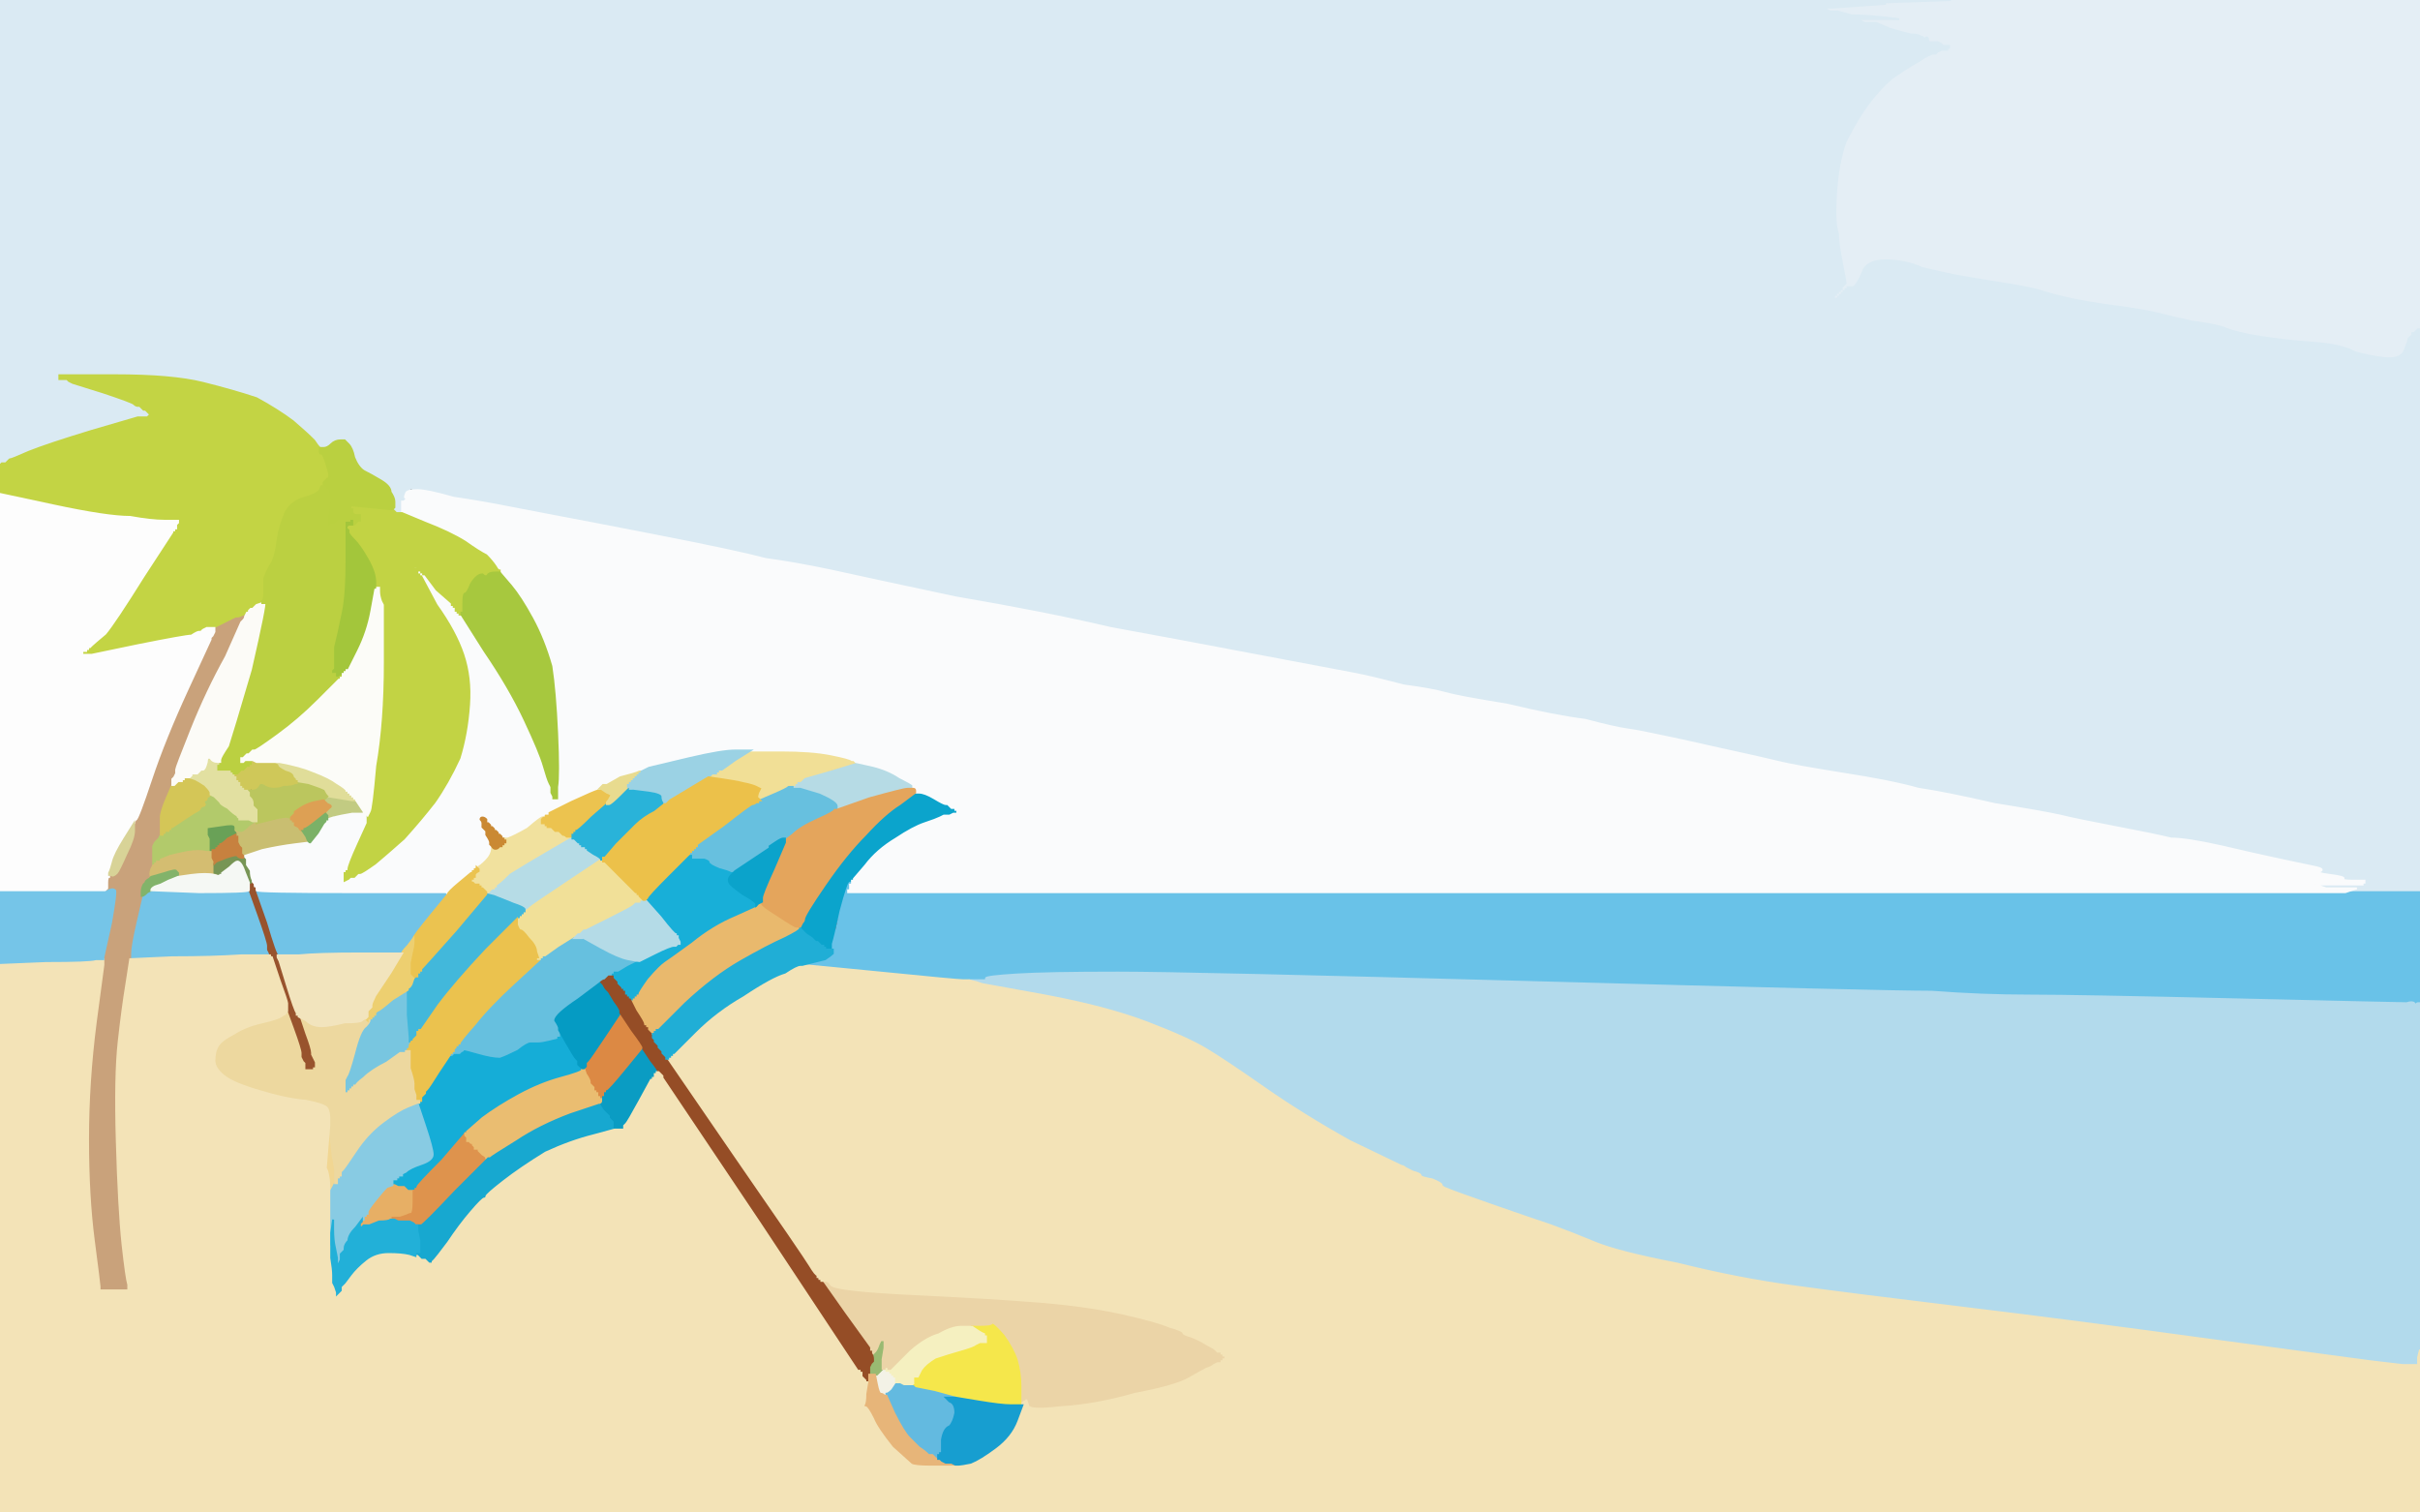 <!-- Created with clker.com Auto tracing tool http://www.clker.com) --> 
<svg 
   xmlns='http://www.w3.org/2000/svg'
   width='1264'
   height='790'>
<rect width="100%" height="100%" fill="#333333" stroke="none"/>
<path style='opacity:1;fill:#DC8944;fill-rule:evenodd;stroke:#DC8944;stroke-width:1px;stroke-linecap:butt;stroke-linejoin:miter;stroke-opacity:1;' d='M 316 541 L 324 529 L 330 538 Q 336 546 336 547 L 336 548 L 327 559 Q 318 570 317 570 L 317 570 L 317 571 L 316 571 L 316 572 L 316 573 L 315 573 L 315 574 L 314 574 L 314 574 L 314 574 L 313 574 L 313 573 L 312 573 L 312 572 L 312 571 L 311 571 L 311 570 L 311 570 L 310 570 L 310 569 L 310 568 L 309 567 L 308 566 L 308 565 Q 308 564 306 561 L 305 558 L 305 558 L 306 557 L 306 556 L 306 555 L 307 554 Q 308 553 316 541 z 
'/>
<path style='opacity:1;fill:#F3F2E6;fill-rule:evenodd;stroke:#F3F2E6;stroke-width:1px;stroke-linecap:butt;stroke-linejoin:miter;stroke-opacity:1;' d='M 460 716 L 461 715 L 462 715 L 462 715 L 463 715 L 464 715 L 464 716 Q 464 716 465 716 L 465 716 L 465 717 L 466 717 L 466 717 L 466 718 L 466 718 L 466 718 L 467 718 L 467 718 L 467 719 L 468 719 L 468 721 L 468 723 L 466 726 Q 464 728 463 728 L 463 729 L 462 729 Q 461 728 460 728 Q 459 728 458 723 L 457 718 L 458 718 Q 458 718 460 716 z 
'/>
<path style='opacity:1;fill:#0A9CC3;fill-rule:evenodd;stroke:#0A9CC3;stroke-width:1px;stroke-linecap:butt;stroke-linejoin:miter;stroke-opacity:1;' d='M 327 559 L 336 548 L 340 554 Q 344 559 344 560 L 344 560 L 344 560 L 344 560 L 343 560 L 343 560 L 343 561 L 342 561 L 342 562 L 342 563 L 341 563 L 341 564 L 341 564 L 340 564 L 340 564 L 340 564 L 334 575 Q 328 586 327 587 L 326 588 L 326 589 L 326 590 L 325 590 L 324 590 L 324 590 L 323 590 L 322 590 L 321 590 L 320 590 L 320 590 L 320 589 L 320 589 L 320 588 L 320 587 L 320 587 L 320 586 L 320 586 L 320 586 L 319 585 L 318 584 L 318 584 L 318 584 L 318 583 Q 318 583 315 580 L 313 577 L 313 576 Q 314 576 314 575 L 314 574 L 314 574 L 315 574 L 315 573 L 316 573 L 316 572 L 316 571 L 317 571 L 317 570 L 317 570 Q 318 570 327 559 z 
'/>
<path style='opacity:1;fill:#E9B96D;fill-rule:evenodd;stroke:#E9B96D;stroke-width:1px;stroke-linecap:butt;stroke-linejoin:miter;stroke-opacity:1;' d='M 398 471 L 398 471 L 398 472 Q 398 473 406 478 Q 415 484 416 484 L 418 484 L 418 484 L 418 485 L 418 485 Q 418 486 410 490 Q 401 494 387 502 Q 373 510 358 524 L 344 538 L 343 538 L 343 538 L 343 539 L 342 539 L 342 539 L 342 540 L 342 540 L 342 540 L 341 540 L 341 541 L 340 541 L 340 540 L 340 540 L 340 540 L 339 539 L 338 538 L 338 538 L 338 538 L 338 537 L 338 537 L 337 537 L 337 536 L 337 536 L 336 536 L 336 535 Q 336 534 332 528 L 329 522 L 330 522 L 330 522 L 330 521 L 330 521 L 331 521 L 331 520 L 331 520 L 332 520 L 332 520 L 332 520 L 332 519 L 332 519 L 333 519 Q 333 518 338 511 Q 344 504 347 502 Q 350 500 361 492 Q 372 483 384 478 L 395 473 L 396 472 Q 398 471 398 471 z 
'/>
<path style='opacity:1;fill:#C2CB82;fill-rule:evenodd;stroke:#C2CB82;stroke-width:1px;stroke-linecap:butt;stroke-linejoin:miter;stroke-opacity:1;' d='M 170 417 L 171 416 L 172 416 Q 172 416 178 417 L 185 417 L 185 417 Q 185 418 186 418 L 186 418 L 188 421 Q 190 424 190 424 L 190 425 L 184 425 Q 178 426 175 426 Q 172 427 172 428 Q 172 429 170 430 L 169 430 L 169 429 L 170 428 L 170 428 Q 170 428 170 426 L 170 425 L 170 424 Q 170 424 172 422 Q 174 421 171 420 L 169 418 L 169 418 Q 169 418 170 417 z 
'/>
<path style='opacity:1;fill:#78C6E0;fill-rule:evenodd;stroke:#78C6E0;stroke-width:1px;stroke-linecap:butt;stroke-linejoin:miter;stroke-opacity:1;' d='M 205 522 L 213 517 L 213 530 L 214 542 L 214 543 L 214 544 L 215 544 L 215 544 L 214 546 Q 214 548 213 548 L 213 549 L 213 549 L 212 549 L 212 549 L 212 550 L 210 550 L 209 550 L 202 555 Q 194 559 190 563 Q 186 566 186 567 L 186 567 L 185 567 L 185 568 L 185 568 L 184 568 L 184 568 L 184 568 L 184 569 L 184 569 L 183 569 L 183 570 L 183 570 L 182 570 L 182 570 L 182 570 L 182 571 L 182 571 L 181 571 L 181 572 L 181 572 L 180 572 L 180 572 L 180 572 L 180 573 L 180 573 L 180 570 L 180 568 L 180 566 L 180 564 L 181 562 Q 182 561 184 552 Q 186 543 189 538 L 192 533 L 192 533 Q 193 532 193 532 L 193 532 L 194 532 L 194 532 L 194 531 L 194 531 L 195 531 L 195 530 L 195 530 L 196 530 L 196 530 L 196 530 L 196 529 Q 196 529 197 528 Q 198 528 205 522 z 
'/>
<path style='opacity:1;fill:#E4EEF5;fill-rule:evenodd;stroke:#E4EEF5;stroke-width:1px;stroke-linecap:butt;stroke-linejoin:miter;stroke-opacity:1;' d='M 1019 0 L 1019 0 L 1142 0 L 1264 0 L 1264 86 L 1264 172 L 1264 172 L 1263 172 L 1262 173 L 1261 174 L 1261 174 L 1260 174 L 1260 174 L 1260 174 L 1260 175 L 1260 175 L 1259 176 L 1258 177 L 1258 177 Q 1258 178 1256 183 Q 1254 188 1245 187 Q 1237 186 1230 184 Q 1223 180 1208 179 Q 1194 178 1181 176 Q 1168 174 1161 171 Q 1154 169 1145 168 Q 1136 166 1128 164 Q 1120 162 1105 160 Q 1090 158 1081 156 Q 1072 154 1066 152 Q 1059 150 1046 148 Q 1033 146 1022 144 Q 1012 142 1004 140 Q 995 136 985 136 Q 975 136 973 142 Q 970 149 968 150 L 965 150 L 965 151 L 964 151 L 964 151 L 964 152 L 964 152 L 964 152 L 963 152 L 963 152 L 963 153 L 962 153 L 962 153 L 962 154 L 962 154 L 962 154 L 961 154 L 961 154 L 961 155 L 960 155 L 960 155 L 960 156 L 958 156 L 957 156 L 957 155 L 958 155 L 958 155 L 958 154 L 958 154 L 958 154 L 959 154 L 959 154 L 959 153 L 960 153 L 960 153 L 960 152 L 960 152 L 960 152 L 961 152 L 961 152 L 961 151 L 962 151 L 962 151 L 962 150 L 962 150 L 962 150 L 964 148 Q 964 147 962 137 Q 960 127 960 122 Q 958 117 959 101 Q 960 85 964 74 Q 970 62 976 54 Q 982 46 988 41 Q 995 36 1002 32 Q 1008 28 1010 28 L 1011 28 L 1012 27 L 1014 26 L 1016 26 L 1017 26 L 1017 25 L 1018 25 L 1018 25 L 1018 24 L 1016 24 L 1015 24 L 1014 23 L 1012 22 L 1012 22 L 1012 22 L 1011 22 L 1011 22 L 1011 23 L 1010 23 L 1010 23 L 1010 22 L 1008 22 Q 1007 22 1007 20 Q 1006 19 1006 20 Q 1006 21 1005 20 Q 1004 19 1003 19 Q 1002 18 998 18 Q 994 17 987 15 L 980 12 L 977 12 L 974 12 L 972 11 L 971 10 L 982 10 L 992 10 L 983 9 Q 974 8 967 8 L 960 6 L 958 6 L 956 6 L 954 5 L 953 4 L 955 4 L 957 4 L 971 3 L 985 2 L 974 2 L 963 2 L 991 1 Q 1019 0 1019 0 z 
'/>
<path style='opacity:1;fill:#71C3E7;fill-rule:evenodd;stroke:#71C3E7;stroke-width:1px;stroke-linecap:butt;stroke-linejoin:miter;stroke-opacity:1;' d='M 139 482 L 133 465 L 134 465 Q 134 466 184 466 L 233 466 L 234 467 L 234 467 L 225 478 Q 216 489 216 490 L 216 490 L 213 494 Q 210 497 210 498 L 210 498 L 188 498 Q 166 498 156 499 L 145 499 L 145 499 Q 144 499 139 482 z 
'/>
<path style='opacity:1;fill:#B6DBE5;fill-rule:evenodd;stroke:#B6DBE5;stroke-width:1px;stroke-linecap:butt;stroke-linejoin:miter;stroke-opacity:1;' d='M 446 398 L 446 397 L 458 401 Q 471 406 474 407 Q 476 409 477 410 L 477 412 L 476 412 Q 476 412 474 412 Q 472 412 454 417 L 437 423 L 437 421 Q 437 419 428 415 L 418 412 L 417 412 L 416 412 L 415 412 L 414 412 L 414 411 L 414 411 L 413 411 L 413 411 L 413 411 L 413 410 L 414 410 L 415 410 L 415 409 L 416 409 L 416 409 L 416 408 L 417 408 L 418 408 L 419 407 L 420 406 L 433 403 Q 446 399 446 398 z 
'/>
<path style='opacity:1;fill:#C9BE71;fill-rule:evenodd;stroke:#C9BE71;stroke-width:1px;stroke-linecap:butt;stroke-linejoin:miter;stroke-opacity:1;' d='M 151 427 L 152 427 L 152 427 L 152 428 L 152 428 L 152 428 L 153 428 L 153 428 L 153 429 L 154 429 L 154 430 L 154 431 L 156 432 Q 157 434 158 434 L 158 434 L 160 437 Q 161 440 162 440 L 162 440 L 162 440 Q 162 440 154 441 Q 146 442 137 444 L 128 447 L 128 448 L 128 449 L 128 449 L 127 448 L 127 448 L 127 448 L 127 447 L 126 446 L 126 444 L 126 443 L 125 442 L 124 440 L 124 438 L 124 437 L 123 437 L 123 436 L 123 436 L 123 436 L 123 435 L 122 434 L 122 434 L 122 434 L 122 433 L 122 433 L 123 433 Q 124 434 126 434 Q 127 434 130 431 L 133 429 L 134 429 L 134 429 L 134 429 L 134 430 L 142 428 Q 150 426 151 427 z 
'/>
<path style='opacity:1;fill:#74C4E7;fill-rule:evenodd;stroke:#74C4E7;stroke-width:1px;stroke-linecap:butt;stroke-linejoin:miter;stroke-opacity:1;' d='M 130 465 L 130 464 L 135 478 Q 140 492 140 494 L 140 496 L 141 497 L 142 498 L 142 499 L 142 500 L 141 500 L 140 500 L 126 500 Q 111 500 90 500 L 68 501 L 68 498 Q 68 494 71 481 L 74 468 L 74 468 Q 75 468 77 466 L 79 465 L 104 466 Q 130 466 130 465 z 
'/>
<path style='opacity:1;fill:#DAEAF3;fill-rule:evenodd;stroke:#DAEAF3;stroke-width:1px;stroke-linecap:butt;stroke-linejoin:miter;stroke-opacity:1;' d='M 0 122 L 0 0 L 510 0 L 1019 0 L 1019 0 Q 1019 0 991 1 L 963 2 L 974 2 L 985 2 L 971 3 L 957 4 L 955 4 L 953 4 L 954 5 L 956 6 L 958 6 L 960 6 L 967 8 Q 974 8 983 9 L 992 10 L 982 10 L 971 10 L 972 11 L 974 12 L 977 12 L 980 12 L 987 15 Q 994 17 998 18 Q 1002 18 1003 19 Q 1004 19 1005 20 Q 1006 21 1006 20 Q 1006 19 1007 20 Q 1007 22 1008 22 L 1010 22 L 1010 23 L 1010 23 L 1011 23 L 1011 22 L 1011 22 L 1012 22 L 1012 22 L 1012 22 L 1014 23 L 1015 24 L 1016 24 L 1018 24 L 1018 25 L 1018 25 L 1017 25 L 1017 26 L 1016 26 L 1014 26 L 1012 27 L 1011 28 L 1010 28 Q 1008 28 1002 32 Q 995 36 988 41 Q 982 46 976 54 Q 970 62 964 74 Q 960 85 959 101 Q 958 117 960 122 Q 960 127 962 137 Q 964 147 964 148 L 962 150 L 962 150 L 962 150 L 962 151 L 962 151 L 961 151 L 961 152 L 961 152 L 960 152 L 960 152 L 960 152 L 960 153 L 960 153 L 959 153 L 959 154 L 959 154 L 958 154 L 958 154 L 958 154 L 958 155 L 958 155 L 957 155 L 957 156 L 958 156 L 960 156 L 960 155 L 960 155 L 961 155 L 961 154 L 961 154 L 962 154 L 962 154 L 962 154 L 962 153 L 962 153 L 963 153 L 963 152 L 963 152 L 964 152 L 964 152 L 964 152 L 964 151 L 964 151 L 965 151 L 965 150 L 968 150 Q 970 149 973 142 Q 975 136 985 136 Q 995 136 1004 140 Q 1012 142 1022 144 Q 1033 146 1046 148 Q 1059 150 1066 152 Q 1072 154 1081 156 Q 1090 158 1105 160 Q 1120 162 1128 164 Q 1136 166 1145 168 Q 1154 169 1161 171 Q 1168 174 1181 176 Q 1194 178 1208 179 Q 1223 180 1230 184 Q 1237 186 1245 187 Q 1254 188 1256 183 Q 1258 178 1258 177 L 1258 177 L 1259 176 L 1260 175 L 1260 175 L 1260 174 L 1260 174 L 1260 174 L 1261 174 L 1261 174 L 1262 173 L 1263 172 L 1264 172 L 1264 172 L 1264 319 L 1264 466 L 1244 466 L 1225 466 L 1225 466 L 1225 466 L 1228 465 L 1231 464 L 1223 464 L 1215 464 L 1212 463 L 1209 462 L 1222 462 L 1234 462 L 1234 461 L 1234 461 L 1235 461 L 1235 460 L 1229 460 Q 1223 460 1224 459 Q 1225 458 1217 457 Q 1209 456 1212 455 Q 1214 454 1210 453 Q 1205 452 1191 449 Q 1177 446 1160 442 Q 1142 438 1134 438 Q 1126 436 1105 432 Q 1084 428 1076 426 Q 1067 424 1042 420 Q 1016 414 1002 412 Q 988 408 962 404 Q 937 400 929 398 Q 921 396 898 391 Q 876 386 866 384 Q 857 382 850 381 Q 843 380 828 376 Q 812 374 787 368 Q 762 364 755 362 Q 748 360 733 358 Q 718 354 708 352 Q 697 350 655 342 Q 613 334 580 328 Q 546 320 499 312 Q 452 302 434 298 Q 415 294 400 292 Q 385 288 344 280 Q 303 272 292 270 Q 282 268 266 265 Q 251 262 232 259 L 214 255 L 214 256 L 214 258 L 213 258 L 213 258 L 212 258 L 212 258 L 212 258 L 212 258 L 211 259 Q 211 260 213 260 Q 215 260 215 261 Q 215 262 214 262 Q 213 262 212 262 L 211 262 L 211 262 L 210 262 L 210 265 L 210 268 L 208 268 L 207 268 L 206 267 L 205 266 L 205 266 L 205 266 L 205 266 L 206 265 L 206 262 Q 206 260 204 257 Q 204 254 199 251 Q 194 248 190 246 Q 187 244 185 239 Q 184 234 182 232 L 180 230 L 178 230 Q 175 230 172 233 L 168 236 L 168 235 L 168 234 L 167 234 L 167 234 L 167 234 Q 166 233 164 230 Q 160 226 153 220 Q 145 214 134 208 Q 122 204 106 200 Q 90 196 60 196 L 31 196 L 31 197 L 31 198 L 33 198 L 35 198 L 36 199 L 38 200 L 54 205 Q 69 210 70 211 Q 71 212 72 212 L 73 212 L 74 213 L 75 214 L 75 214 L 76 214 L 76 214 L 76 214 L 77 215 L 78 216 L 78 216 L 78 216 L 79 216 L 79 216 L 78 217 L 77 218 L 74 218 L 72 218 L 48 225 Q 25 232 15 236 Q 6 240 5 240 L 5 240 L 4 241 L 3 242 L 2 242 L 1 242 L 0 243 L 0 243 L 0 122 z 
'/>
<path style='opacity:1;fill:#F1D692;fill-rule:evenodd;stroke:#F1D692;stroke-width:1px;stroke-linecap:butt;stroke-linejoin:miter;stroke-opacity:1;' d='M 171 600 L 172 588 L 173 597 Q 174 606 174 605 Q 174 604 175 611 L 175 618 L 174 620 Q 173 622 172 623 L 172 623 L 172 620 Q 172 616 171 612 Q 170 609 170 611 Q 170 613 171 600 z 
'/>
<path style='opacity:1;fill:#15ADD7;fill-rule:evenodd;stroke:#15ADD7;stroke-width:1px;stroke-linecap:butt;stroke-linejoin:miter;stroke-opacity:1;' d='M 292 540 L 292 538 L 296 545 Q 300 552 301 553 L 302 554 L 302 555 L 302 556 L 303 557 L 304 558 L 304 558 L 304 558 L 304 559 Q 304 560 293 563 Q 282 566 271 572 Q 260 578 252 584 Q 244 591 244 591 L 244 592 L 244 592 L 243 592 L 231 606 Q 218 619 218 620 Q 218 621 217 621 L 217 622 L 216 622 L 216 622 L 214 622 L 213 622 L 212 621 L 211 620 L 210 620 L 208 620 L 206 619 L 205 619 L 205 618 L 204 618 L 204 618 L 204 618 L 204 617 L 204 617 L 205 617 L 205 616 L 206 616 L 207 616 L 207 615 L 208 615 L 208 615 L 208 614 L 209 614 L 210 614 L 210 613 Q 210 613 212 612 Q 214 610 220 608 Q 226 606 226 603 Q 226 600 222 588 L 218 576 L 218 576 L 219 576 L 219 575 L 219 575 L 219 575 L 220 575 L 220 574 L 220 573 L 221 572 L 222 571 L 222 571 L 222 570 L 222 570 L 222 570 L 223 569 Q 224 568 229 560 L 235 551 L 236 551 Q 236 550 236 550 L 236 550 L 236 550 Q 237 550 237 549 L 237 549 L 238 549 L 239 550 L 240 550 L 240 550 L 241 549 Q 242 549 242 548 Q 243 548 250 550 Q 257 552 261 552 Q 264 551 270 548 Q 275 544 277 544 Q 279 544 281 544 Q 283 544 287 543 L 291 542 L 291 542 L 290 542 L 290 542 Q 290 542 291 541 L 292 541 L 292 540 z 
'/>
<path style='opacity:1;fill:#C9A27B;fill-rule:evenodd;stroke:#C9A27B;stroke-width:1px;stroke-linecap:butt;stroke-linejoin:miter;stroke-opacity:1;' d='M 128 320 L 131 318 L 130 319 Q 130 320 129 321 Q 128 321 128 322 Q 128 323 127 324 L 126 325 L 118 343 Q 108 361 100 381 Q 92 401 92 402 L 92 404 L 91 406 L 90 407 L 90 408 L 90 410 L 87 417 Q 84 424 84 427 L 84 430 L 84 433 L 84 436 L 84 436 L 84 436 L 83 438 Q 82 439 81 440 L 80 442 L 80 446 L 80 450 L 79 450 Q 79 450 80 451 L 81 451 L 80 454 Q 78 457 79 458 L 79 458 L 78 459 Q 76 460 76 461 L 76 461 L 75 462 Q 74 464 74 466 L 74 468 L 71 481 Q 68 494 68 498 L 68 501 L 66 514 Q 64 526 62 544 Q 60 562 61 596 Q 62 631 64 650 Q 66 668 67 671 L 67 674 L 64 674 L 61 674 L 57 674 L 53 674 L 53 674 L 52 674 L 52 672 Q 52 671 49 648 Q 46 625 46 595 Q 46 565 50 534 L 54 504 L 54 502 L 54 501 L 54 500 Q 54 500 58 482 Q 61 465 60 465 Q 59 464 57 465 L 55 466 L 55 465 L 56 464 L 56 461 Q 56 458 57 458 L 57 457 L 58 457 Q 59 458 61 456 Q 62 455 66 446 Q 70 438 70 434 L 70 430 L 70 430 Q 70 429 71 428 Q 72 428 79 407 Q 86 386 98 360 L 110 334 L 110 334 L 110 334 L 110 333 L 110 333 L 111 332 L 112 330 L 112 329 L 112 328 L 111 328 L 111 328 L 111 328 Q 111 328 117 325 L 123 322 L 124 322 Q 125 322 128 320 z 
'/>
<path style='opacity:1;fill:#B6DCE6;fill-rule:evenodd;stroke:#B6DCE6;stroke-width:1px;stroke-linecap:butt;stroke-linejoin:miter;stroke-opacity:1;' d='M 286 444 L 298 437 L 298 437 L 299 437 L 299 437 L 299 438 L 299 438 L 300 438 L 300 438 L 300 438 L 301 439 L 302 440 L 302 440 L 302 440 L 303 440 L 303 440 L 303 441 L 304 441 L 304 441 L 304 442 L 305 442 L 306 442 L 306 443 L 306 443 L 307 443 L 307 444 L 310 446 Q 314 448 314 449 L 314 449 L 296 461 Q 278 473 277 474 Q 276 475 275 476 L 274 477 L 274 477 L 274 478 L 274 478 L 274 478 L 273 478 L 273 478 L 273 479 L 272 479 L 272 479 L 272 480 L 271 480 L 270 480 L 270 479 L 270 478 L 271 478 L 271 478 L 271 477 Q 272 477 272 476 Q 274 475 268 472 Q 263 470 258 468 L 254 467 L 254 466 L 254 466 L 254 466 L 255 466 L 256 465 L 257 464 L 257 464 L 258 464 L 258 464 L 258 464 L 258 463 L 258 463 L 259 463 L 259 462 L 259 462 Q 260 462 266 456 Q 274 451 286 444 z 
'/>
<path style='opacity:1;fill:#0BA4CC;fill-rule:evenodd;stroke:#0BA4CC;stroke-width:1px;stroke-linecap:butt;stroke-linejoin:miter;stroke-opacity:1;' d='M 494 420 L 495 420 L 496 421 L 497 422 L 498 422 L 499 422 L 499 423 L 500 423 L 500 424 L 500 425 L 498 425 L 496 426 L 494 426 L 493 426 L 491 427 Q 489 428 483 430 Q 477 432 468 438 Q 458 444 452 452 L 446 459 L 446 459 L 446 460 L 446 460 L 446 460 L 445 460 L 445 461 L 445 461 Q 444 461 444 462 L 444 462 L 440 472 Q 436 483 436 486 Q 436 490 435 493 L 435 496 L 435 496 L 434 496 L 434 496 L 434 496 L 434 496 L 433 496 L 432 496 L 431 496 L 431 495 L 430 495 L 430 495 L 430 494 L 430 494 L 430 494 L 429 494 L 429 494 L 428 493 L 427 492 L 427 492 L 426 492 L 426 492 L 426 492 L 425 491 L 424 490 L 424 490 Q 424 490 421 488 L 418 485 L 418 484 L 418 484 L 418 484 L 418 484 L 419 482 Q 420 481 420 480 Q 420 478 431 462 Q 442 446 452 436 Q 462 425 470 420 L 478 414 L 480 414 Q 483 414 488 417 Q 493 420 494 420 z 
'/>
<path style='opacity:1;fill:#F1DF96;fill-rule:evenodd;stroke:#F1DF96;stroke-width:1px;stroke-linecap:butt;stroke-linejoin:miter;stroke-opacity:1;' d='M 445 397 L 446 397 L 446 397 Q 446 398 446 398 L 447 398 L 447 398 Q 447 398 434 402 L 420 406 L 419 407 L 418 408 L 417 408 L 416 408 L 416 409 L 416 409 L 415 409 L 415 410 L 414 410 L 413 410 L 413 411 L 413 411 L 412 411 Q 411 412 405 415 L 398 418 L 398 418 L 398 418 L 397 419 L 396 419 L 396 418 L 396 417 L 395 417 L 395 416 L 394 416 L 393 416 L 393 415 Q 393 414 395 413 L 397 412 L 395 411 Q 393 410 388 409 Q 384 408 377 407 L 370 406 L 370 406 L 370 406 L 371 405 L 372 404 L 373 404 L 374 404 L 374 403 L 374 403 L 375 403 L 375 402 L 376 402 L 377 402 L 384 397 Q 392 392 392 392 L 392 392 L 408 392 Q 424 392 434 394 Q 444 396 445 397 z 
'/>
<path style='opacity:1;fill:#E0DD99;fill-rule:evenodd;stroke:#E0DD99;stroke-width:1px;stroke-linecap:butt;stroke-linejoin:miter;stroke-opacity:1;' d='M 136 398 L 136 398 L 146 398 Q 157 400 164 403 Q 172 406 176 409 Q 181 412 181 413 L 182 413 L 182 413 L 182 414 L 182 414 L 182 414 L 183 414 L 183 414 L 183 415 L 184 415 L 184 415 L 184 416 L 185 416 L 186 416 L 186 417 L 186 418 L 185 418 L 184 418 L 178 417 Q 172 416 172 416 L 171 416 L 171 416 Q 170 415 169 413 Q 167 412 161 410 L 155 409 L 155 408 Q 154 408 154 407 Q 153 406 153 406 Q 153 404 149 403 Q 145 401 145 400 Q 145 399 140 398 L 136 398 L 136 398 z 
'/>
<path style='opacity:1;fill:#F1E19E;fill-rule:evenodd;stroke:#F1E19E;stroke-width:1px;stroke-linecap:butt;stroke-linejoin:miter;stroke-opacity:1;' d='M 284 425 L 285 425 L 285 426 Q 285 427 284 427 Q 283 427 283 428 L 283 430 L 284 430 L 285 430 L 285 431 L 286 431 L 286 431 L 286 432 L 287 432 L 288 432 L 289 433 L 290 434 L 291 434 L 292 434 L 294 436 Q 295 436 296 437 L 298 437 L 286 444 Q 274 451 266 456 Q 260 462 259 462 L 259 462 L 259 463 L 258 463 L 258 463 L 258 464 L 258 464 L 258 464 L 257 464 L 257 464 L 256 465 L 255 466 L 254 466 L 254 466 L 254 466 Q 254 466 253 465 L 252 464 L 251 464 L 251 464 L 251 463 L 250 463 L 250 463 L 250 462 L 249 462 L 248 462 L 247 461 L 246 461 L 246 460 L 246 459 L 247 459 L 247 458 L 247 458 L 248 458 L 248 458 L 248 458 L 248 457 L 248 457 L 247 457 L 247 456 L 247 456 Q 246 456 246 456 L 246 456 L 246 455 Q 246 454 251 450 Q 256 446 256 443 L 256 441 L 257 442 Q 258 444 260 443 Q 261 442 261 442 L 262 442 L 262 442 L 262 442 L 262 441 L 262 441 L 263 441 L 263 440 L 263 440 L 264 440 L 264 440 L 264 440 L 264 439 L 264 439 L 263 439 L 263 438 L 262 438 Q 261 438 260 436 L 259 436 L 259 435 L 258 435 L 258 435 L 258 434 L 258 434 L 258 434 L 257 434 L 257 434 L 257 433 L 256 433 L 256 432 L 256 431 L 257 431 L 258 432 L 258 432 L 258 432 L 259 432 L 259 432 L 259 433 L 260 433 L 260 433 L 260 434 L 260 434 L 260 434 L 261 434 L 261 434 L 261 435 L 262 435 L 262 435 L 262 436 L 264 436 Q 266 438 274 432 Q 283 426 284 425 z 
'/>
<path style='opacity:1;fill:#E7AF65;fill-rule:evenodd;stroke:#E7AF65;stroke-width:1px;stroke-linecap:butt;stroke-linejoin:miter;stroke-opacity:1;' d='M 202 620 L 205 619 L 206 619 L 208 620 L 210 620 L 211 620 L 212 621 L 213 622 L 214 622 L 216 622 L 216 628 Q 216 633 215 634 Q 214 634 212 635 L 209 636 L 207 636 L 205 636 L 205 637 L 205 637 L 204 637 Q 203 638 198 638 L 193 640 L 192 640 L 190 640 L 189 641 L 188 641 L 188 640 L 188 639 L 189 638 L 189 637 L 189 637 L 190 637 L 190 636 L 190 635 L 191 635 L 191 634 L 191 634 L 192 634 L 192 633 Q 192 632 196 627 Q 200 622 202 620 z 
'/>
<path style='opacity:1;fill:#69C2E8;fill-rule:evenodd;stroke:#69C2E8;stroke-width:1px;stroke-linecap:butt;stroke-linejoin:miter;stroke-opacity:1;' d='M 444 461 L 445 461 L 445 462 Q 444 463 444 464 L 444 465 L 443 465 L 443 466 L 834 466 L 1225 466 L 1244 466 L 1264 466 L 1264 495 L 1264 524 L 1263 524 Q 1262 524 1262 525 Q 1262 526 1261 524 Q 1260 523 1257 524 Q 1253 524 1169 522 Q 1085 520 1060 520 Q 1035 520 1009 518 Q 983 518 802 513 Q 621 508 584 508 Q 547 508 531 509 Q 515 510 515 511 L 515 512 L 510 512 L 506 512 L 503 512 Q 500 512 460 508 L 419 504 L 419 504 L 419 504 L 423 503 L 427 502 L 431 501 Q 434 499 435 498 L 435 496 L 435 493 Q 436 490 439 476 Q 443 461 444 461 z 
'/>
<path style='opacity:1;fill:#B2DAEC;fill-rule:evenodd;stroke:#B2DAEC;stroke-width:1px;stroke-linecap:butt;stroke-linejoin:miter;stroke-opacity:1;' d='M 1263 524 L 1264 524 L 1264 614 L 1264 705 L 1264 705 L 1264 705 L 1263 709 L 1263 713 L 1255 713 Q 1247 712 1238 711 Q 1230 710 1156 700 Q 1083 690 1025 683 Q 967 676 934 672 Q 902 666 870 659 Q 837 652 834 651 Q 832 651 832 650 Q 832 649 826 647 Q 821 644 810 640 Q 798 636 778 629 Q 758 622 756 621 Q 753 620 753 619 Q 753 618 748 616 Q 742 615 742 614 Q 742 613 738 612 Q 734 610 734 610 Q 733 609 732 609 Q 730 608 705 596 Q 680 582 660 568 Q 640 554 630 548 Q 620 542 599 534 Q 578 526 546 520 L 513 514 L 510 513 L 506 512 L 506 512 L 506 512 L 510 512 L 515 512 L 515 511 Q 515 510 531 509 Q 547 508 584 508 Q 621 508 802 513 Q 983 518 1009 518 Q 1035 520 1060 520 Q 1085 520 1169 522 Q 1253 524 1257 524 Q 1260 523 1261 524 Q 1262 526 1262 525 Q 1262 524 1263 524 z 
'/>
<path style='opacity:1;fill:#ECC34F;fill-rule:evenodd;stroke:#ECC34F;stroke-width:1px;stroke-linecap:butt;stroke-linejoin:miter;stroke-opacity:1;' d='M 312 412 L 313 412 L 313 412 L 314 412 L 314 412 L 314 412 L 317 414 Q 320 415 320 416 L 320 417 L 320 417 Q 320 417 319 418 L 319 418 L 319 418 Q 318 418 318 418 L 318 419 L 318 419 Q 318 419 317 420 L 317 420 L 309 427 Q 302 434 301 434 L 301 434 L 301 435 L 300 435 L 300 435 L 300 436 L 300 436 L 300 436 L 299 436 L 299 437 L 298 437 L 298 437 L 296 437 Q 295 436 294 436 L 292 434 L 291 434 L 290 434 L 289 433 L 288 432 L 287 432 L 286 432 L 286 431 L 286 431 L 285 431 L 285 430 L 284 430 L 283 430 L 283 428 L 284 427 L 284 427 L 284 426 L 284 426 L 284 426 L 284 426 L 285 426 L 285 425 L 285 425 L 286 425 L 286 424 L 298 418 Q 311 412 312 412 z 
'/>
<path style='opacity:1;fill:#F1E098;fill-rule:evenodd;stroke:#F1E098;stroke-width:1px;stroke-linecap:butt;stroke-linejoin:miter;stroke-opacity:1;' d='M 296 461 L 314 449 L 314 449 L 315 449 L 315 449 L 315 450 L 315 450 L 316 450 L 324 458 Q 332 466 332 466 L 332 466 L 333 466 L 333 466 L 333 467 L 334 467 L 334 467 L 334 468 L 334 468 L 334 468 L 335 469 L 336 470 L 336 470 L 336 470 L 336 470 L 336 470 L 336 471 L 336 471 L 335 471 L 335 472 L 334 472 L 332 472 L 331 473 Q 330 474 318 480 L 306 486 L 306 486 L 306 486 L 305 486 L 305 486 L 304 487 L 303 488 L 303 488 L 302 488 L 302 488 L 302 488 L 301 489 L 300 490 L 300 490 L 300 490 L 292 495 Q 285 500 285 500 L 284 500 L 284 500 L 284 500 L 284 501 L 284 501 L 283 501 L 283 502 L 282 502 L 281 502 L 281 502 L 280 502 L 280 501 L 280 500 L 281 500 Q 281 500 280 497 Q 280 494 276 490 Q 273 486 272 486 Q 271 486 270 483 L 270 480 L 270 480 Q 271 480 271 479 L 271 479 L 272 479 Q 272 478 272 478 L 272 478 L 272 478 Q 273 478 273 477 L 273 477 L 274 477 Q 274 476 274 476 L 274 476 L 274 476 Q 275 476 277 474 Q 278 473 296 461 z 
'/>
<path style='opacity:1;fill:#DE934D;fill-rule:evenodd;stroke:#DE934D;stroke-width:1px;stroke-linecap:butt;stroke-linejoin:miter;stroke-opacity:1;' d='M 231 606 L 243 592 L 243 593 L 244 594 L 244 595 L 244 596 L 245 596 L 245 596 L 246 597 L 247 597 L 247 598 L 248 599 L 248 599 L 248 600 L 248 600 L 249 600 L 249 599 L 250 599 L 250 600 L 250 601 L 252 602 Q 254 604 255 603 Q 256 603 256 604 Q 256 605 255 605 L 255 605 L 238 622 Q 221 640 220 640 L 218 640 L 218 640 L 217 640 L 216 639 L 214 638 L 211 638 L 208 638 L 206 637 L 205 637 L 205 637 L 205 636 L 207 636 L 209 636 L 212 635 Q 214 634 215 634 Q 216 633 216 628 L 216 622 L 216 622 L 217 622 L 217 621 Q 218 621 218 620 Q 218 619 231 606 z 
'/>
<path style='opacity:1;fill:#B2CA6B;fill-rule:evenodd;stroke:#B2CA6B;stroke-width:1px;stroke-linecap:butt;stroke-linejoin:miter;stroke-opacity:1;' d='M 109 416 L 110 415 L 112 416 Q 114 418 115 419 Q 115 420 119 422 Q 122 425 124 426 Q 124 427 125 427 L 125 428 L 128 428 L 130 428 L 132 429 L 133 429 L 130 431 Q 127 434 126 434 Q 124 434 123 433 L 122 433 L 122 432 Q 122 431 116 432 L 109 433 L 109 436 L 110 438 L 110 441 L 110 444 L 111 444 L 111 444 L 111 444 L 111 445 L 108 445 Q 104 444 98 445 Q 93 446 89 447 L 84 449 L 84 449 L 84 450 L 83 450 L 82 450 L 82 451 L 81 451 L 81 451 L 80 451 L 80 452 L 80 452 L 80 452 L 80 452 L 80 451 L 80 450 L 80 446 L 80 442 L 81 440 Q 82 439 83 438 L 84 436 L 84 436 L 85 436 L 85 435 L 86 435 L 86 435 L 86 434 L 87 434 L 88 434 L 88 433 L 88 433 L 89 433 L 89 432 L 89 432 L 90 432 L 90 432 Q 90 432 96 428 Q 102 424 104 423 Q 105 421 106 421 Q 107 421 107 420 Q 106 419 107 418 Q 108 418 108 417 Q 108 416 109 416 z 
'/>
<path style='opacity:1;fill:#29B3D9;fill-rule:evenodd;stroke:#29B3D9;stroke-width:1px;stroke-linecap:butt;stroke-linejoin:miter;stroke-opacity:1;' d='M 328 411 L 328 411 L 328 411 L 328 411 L 329 411 L 329 412 L 330 412 L 330 412 L 330 411 L 330 411 L 331 411 L 331 412 L 339 413 Q 346 414 346 416 Q 346 418 347 419 L 347 420 L 342 424 Q 336 427 332 431 Q 329 434 322 441 Q 316 448 316 448 L 316 448 L 315 448 L 315 449 L 314 449 L 314 449 L 314 449 Q 314 448 310 446 L 307 444 L 307 443 L 306 443 L 306 443 L 306 442 L 305 442 L 304 442 L 304 441 L 304 441 L 303 441 L 303 440 L 303 440 L 302 440 L 302 440 L 302 440 L 301 439 L 300 438 L 300 438 L 300 438 L 299 438 L 299 438 L 299 437 L 299 437 L 299 436 L 300 436 L 300 436 L 300 436 L 300 435 L 300 435 L 301 435 L 301 434 L 301 434 Q 302 434 309 427 L 317 420 L 318 420 Q 318 420 318 419 L 318 419 L 318 419 Q 319 418 319 418 L 319 418 L 320 418 Q 320 418 320 417 L 320 417 L 324 414 Q 328 411 328 411 z 
'/>
<path style='opacity:1;fill:#42B8DB;fill-rule:evenodd;stroke:#42B8DB;stroke-width:1px;stroke-linecap:butt;stroke-linejoin:miter;stroke-opacity:1;' d='M 238 486 L 254 467 L 258 468 Q 263 470 268 472 Q 274 474 274 475 L 274 476 L 274 476 Q 274 476 273 476 L 273 477 L 273 477 Q 272 477 272 478 L 272 478 L 272 478 Q 272 478 271 478 L 271 479 L 271 479 Q 270 479 270 480 L 270 480 L 254 496 Q 238 513 229 525 Q 220 538 220 538 L 220 538 L 219 538 L 219 538 L 219 539 L 218 539 L 218 540 L 218 541 L 217 542 L 216 543 L 216 543 L 216 544 L 216 544 L 215 544 L 215 544 L 214 544 L 214 543 L 214 542 L 213 530 L 213 517 L 213 516 Q 214 516 215 514 L 216 511 L 216 511 L 217 510 L 217 510 L 218 510 L 218 509 L 218 508 L 219 508 L 219 508 L 219 507 L 220 507 L 220 507 L 220 506 L 220 506 L 220 506 L 221 505 Q 222 504 238 486 z 
'/>
<path style='opacity:1;fill:#D4C657;fill-rule:evenodd;stroke:#D4C657;stroke-width:1px;stroke-linecap:butt;stroke-linejoin:miter;stroke-opacity:1;' d='M 96 407 L 96 406 L 98 406 L 99 406 L 102 407 Q 104 408 107 410 Q 110 413 110 414 L 110 415 L 109 416 Q 108 416 108 417 Q 108 418 107 418 Q 106 419 107 420 Q 107 421 106 421 Q 105 421 104 423 Q 102 424 96 428 Q 90 432 90 432 L 90 432 L 89 432 L 89 432 L 89 433 L 88 433 L 88 433 L 88 434 L 87 434 L 86 434 L 86 435 L 86 435 L 85 435 L 85 436 L 84 436 L 84 436 L 84 436 L 84 436 L 84 433 L 84 430 L 84 427 Q 84 424 87 417 L 90 410 L 90 410 L 91 410 L 92 409 L 93 408 L 94 408 L 95 408 L 95 407 L 96 407 L 96 407 z 
'/>
<path style='opacity:1;fill:#FAFBFC;fill-rule:evenodd;stroke:#FAFBFC;stroke-width:1px;stroke-linecap:butt;stroke-linejoin:miter;stroke-opacity:1;' d='M 1229 460 L 1235 460 L 1235 461 L 1234 461 L 1234 461 L 1234 462 L 1222 462 L 1209 462 L 1212 463 L 1215 464 L 1223 464 L 1231 464 L 1228 465 L 1225 466 L 1225 466 L 1225 466 L 834 466 L 443 466 L 443 465 L 444 465 L 444 464 L 444 462 L 444 462 L 445 462 L 445 461 L 445 461 L 445 460 L 446 460 L 446 460 L 446 460 L 446 459 L 446 459 L 452 452 Q 458 444 468 438 Q 477 432 483 430 Q 489 428 491 427 L 493 426 L 494 426 L 496 426 L 498 425 L 500 425 L 500 424 L 500 423 L 499 423 L 499 422 L 498 422 L 497 422 L 496 421 L 495 420 L 494 420 Q 493 420 488 417 Q 483 414 480 414 L 478 414 L 478 413 Q 478 412 477 412 L 477 412 L 477 410 Q 476 409 470 406 Q 464 402 456 400 L 447 398 L 447 398 Q 446 397 446 397 L 446 397 L 445 397 Q 444 396 434 394 Q 424 392 408 392 L 392 392 L 384 392 Q 377 392 360 396 Q 343 400 339 401 L 335 403 L 334 403 Q 332 404 324 406 L 317 410 L 316 410 L 315 410 L 314 411 L 313 412 L 313 412 L 313 412 L 312 412 Q 311 412 298 418 L 286 424 L 286 425 L 285 425 L 285 425 Q 284 425 284 426 L 284 426 L 283 426 Q 282 426 275 432 Q 268 436 265 437 L 262 437 L 262 436 Q 262 436 261 436 L 261 436 L 261 436 Q 260 435 260 435 L 260 435 L 260 434 Q 260 434 259 434 L 259 434 L 259 434 Q 258 433 258 433 L 258 433 L 258 432 Q 258 432 257 432 L 257 432 L 257 432 L 256 431 L 256 431 L 256 431 L 256 431 L 255 430 L 255 430 L 254 430 L 254 430 L 254 430 L 253 429 L 252 429 L 252 430 L 252 432 L 253 433 L 254 434 L 254 436 Q 256 439 256 440 L 256 441 L 256 443 Q 256 446 253 449 Q 250 452 249 452 L 249 453 L 249 453 Q 248 453 248 454 L 248 454 L 248 454 Q 248 454 247 454 L 247 455 L 247 455 Q 246 455 246 456 L 246 456 L 240 461 Q 234 466 234 467 L 234 467 L 234 467 L 233 466 L 184 466 Q 134 466 134 465 L 133 465 L 133 464 Q 132 464 132 462 L 131 461 L 131 460 Q 130 458 130 455 L 128 452 L 128 450 L 128 449 L 128 448 L 128 447 L 137 444 Q 146 442 154 441 Q 162 440 162 440 L 162 440 L 162 440 Q 162 440 166 435 L 169 430 L 170 430 Q 170 430 170 429 L 170 429 L 170 429 Q 171 428 171 428 L 171 428 L 174 427 Q 178 426 184 425 L 190 425 L 191 425 L 192 426 L 192 426 L 192 426 L 192 428 L 192 430 L 187 441 Q 182 452 182 454 L 182 455 L 181 455 L 181 456 L 181 456 L 180 456 L 180 457 L 180 458 L 180 459 L 180 460 L 180 460 L 180 460 L 182 459 L 183 458 L 184 458 L 185 458 L 186 457 L 187 456 L 188 456 Q 189 456 196 451 Q 202 446 211 438 Q 220 428 227 419 Q 234 409 240 396 Q 244 383 245 368 Q 246 354 242 342 Q 238 330 228 316 L 220 301 L 219 301 L 219 300 L 219 300 L 218 300 L 218 299 L 218 298 L 217 298 L 217 298 L 217 297 L 216 297 L 216 297 L 216 296 L 216 296 L 216 296 L 215 295 L 215 294 L 214 294 L 213 294 L 213 293 L 212 293 L 212 292 L 212 291 L 213 291 L 214 292 L 214 292 L 214 292 L 215 292 L 215 292 L 215 293 L 216 293 L 216 294 L 216 295 L 217 295 L 217 296 L 217 296 L 218 296 L 218 296 L 218 296 L 218 297 L 218 297 L 219 297 L 219 298 L 219 298 L 220 298 L 220 298 L 220 298 L 220 299 L 220 299 L 221 299 L 221 300 L 221 300 L 222 300 L 228 308 Q 236 315 236 315 L 236 316 L 236 316 L 236 316 L 237 316 L 237 316 L 237 317 L 238 317 L 238 318 L 238 319 L 239 319 L 239 320 L 239 320 L 240 320 L 240 320 L 240 320 L 240 321 L 241 321 L 253 340 Q 266 359 274 376 Q 282 393 284 400 Q 286 407 287 409 L 288 411 L 288 412 L 288 414 L 289 416 L 289 417 L 290 417 L 291 417 L 291 411 Q 292 405 291 383 Q 290 361 288 348 Q 284 334 278 323 Q 272 312 267 306 L 261 299 L 261 298 Q 260 298 259 296 Q 257 293 254 290 Q 250 288 243 283 Q 235 278 222 273 L 210 268 L 210 265 L 210 262 L 211 262 L 211 262 L 212 261 Q 213 260 212 260 Q 211 260 212 258 Q 212 256 218 256 Q 223 256 237 260 Q 251 262 266 265 Q 282 268 292 270 Q 303 272 344 280 Q 385 288 400 292 Q 415 294 434 298 Q 452 302 499 312 Q 546 320 580 328 Q 613 334 655 342 Q 697 350 708 352 Q 718 354 733 358 Q 748 360 755 362 Q 762 364 787 368 Q 812 374 828 376 Q 843 380 850 381 Q 857 382 866 384 Q 876 386 898 391 Q 921 396 929 398 Q 937 400 962 404 Q 988 408 1002 412 Q 1016 414 1042 420 Q 1067 424 1076 426 Q 1084 428 1105 432 Q 1126 436 1134 438 Q 1142 438 1160 442 Q 1177 446 1191 449 Q 1205 452 1210 453 Q 1214 454 1212 455 Q 1209 456 1217 457 Q 1225 458 1224 459 Q 1223 460 1229 460 z 
'/>
<path style='opacity:1;fill:#99BA72;fill-rule:evenodd;stroke:#99BA72;stroke-width:1px;stroke-linecap:butt;stroke-linejoin:miter;stroke-opacity:1;' d='M 461 699 L 462 699 L 462 702 L 462 704 L 461 710 L 461 715 L 460 716 Q 458 718 458 718 L 457 718 L 456 718 L 454 718 L 454 716 L 454 714 L 455 712 L 456 711 L 456 710 Q 456 708 455 706 L 454 705 L 455 705 Q 456 705 456 706 L 456 707 L 457 706 Q 458 705 459 702 L 460 700 L 461 700 L 461 700 L 461 699 z 
'/>
<path style='opacity:1;fill:#EABD71;fill-rule:evenodd;stroke:#EABD71;stroke-width:1px;stroke-linecap:butt;stroke-linejoin:miter;stroke-opacity:1;' d='M 304 559 L 304 558 L 304 558 L 305 558 L 306 561 Q 308 564 308 565 L 308 566 L 309 567 L 310 568 L 310 569 L 310 570 L 311 570 L 311 570 L 311 571 L 312 571 L 312 572 L 312 573 L 313 573 L 313 574 L 314 574 L 314 574 L 314 575 Q 314 576 313 576 L 313 577 L 298 582 Q 282 588 270 596 Q 257 604 256 605 L 255 605 L 254 605 Q 254 604 252 603 L 250 601 L 250 600 L 250 599 L 249 599 L 249 600 L 248 600 L 248 600 L 248 599 L 248 599 L 247 598 L 247 597 L 246 597 L 245 596 L 245 596 L 244 596 L 244 595 L 244 594 L 243 593 L 243 592 L 244 592 L 244 592 L 244 591 Q 244 591 252 584 Q 260 578 271 572 Q 282 566 293 563 Q 304 560 304 559 z 
'/>
<path style='opacity:1;fill:#F5F0C0;fill-rule:evenodd;stroke:#F5F0C0;stroke-width:1px;stroke-linecap:butt;stroke-linejoin:miter;stroke-opacity:1;' d='M 502 692 L 507 692 L 507 692 L 508 692 L 508 692 L 508 692 L 511 694 Q 514 696 515 696 L 515 696 L 515 697 L 516 697 L 516 698 L 516 699 L 516 700 L 516 701 L 516 701 L 516 702 L 514 702 L 512 702 L 510 703 Q 509 704 502 706 Q 495 708 489 710 Q 484 713 482 716 L 480 720 L 479 720 L 478 720 L 478 721 L 478 722 L 479 722 L 479 722 L 479 723 Q 478 723 478 724 L 478 725 L 477 725 L 476 724 L 474 724 L 472 724 L 470 723 L 468 723 L 468 721 L 468 719 L 467 719 L 467 718 L 467 718 L 466 718 L 466 718 L 466 718 L 466 717 L 466 717 L 465 717 L 465 716 L 464 716 L 463 716 L 463 715 L 462 715 L 462 715 L 462 715 L 462 715 L 462 714 L 464 714 L 465 714 L 466 714 L 466 714 L 466 714 L 466 714 L 467 713 L 468 712 L 475 705 Q 483 698 490 696 Q 497 692 502 692 z 
'/>
<path style='opacity:1;fill:#F5E74B;fill-rule:evenodd;stroke:#F5E74B;stroke-width:1px;stroke-linecap:butt;stroke-linejoin:miter;stroke-opacity:1;' d='M 535 724 L 535 732 L 535 732 L 534 732 L 534 732 L 534 733 L 534 734 L 534 734 L 528 734 Q 523 734 511 732 L 499 730 L 499 730 Q 499 730 488 727 L 478 725 L 478 724 L 478 724 L 477 724 L 477 724 L 477 724 L 477 724 L 478 723 L 479 722 L 479 722 L 478 722 L 478 721 L 478 720 L 479 720 L 480 720 L 482 716 Q 484 713 489 710 Q 495 708 502 706 Q 509 704 510 703 L 512 702 L 514 702 L 516 702 L 516 701 L 516 701 L 516 700 L 516 699 L 516 698 L 516 697 L 515 697 L 515 696 L 515 696 Q 514 696 511 694 L 508 692 L 508 692 L 508 692 L 507 692 L 507 692 L 507 692 L 507 692 L 512 692 Q 518 692 518 691 Q 519 690 525 697 Q 530 704 532 710 Q 534 717 535 724 z 
'/>
<path style='opacity:1;fill:#E8DB8F;fill-rule:evenodd;stroke:#E8DB8F;stroke-width:1px;stroke-linecap:butt;stroke-linejoin:miter;stroke-opacity:1;' d='M 334 403 L 335 403 L 335 403 Q 335 404 335 404 L 334 404 L 334 404 L 334 404 L 334 405 L 334 405 L 333 405 L 333 406 L 333 406 L 332 406 L 332 406 L 332 406 L 332 407 L 332 407 L 331 407 L 331 408 L 331 408 L 330 408 L 330 408 L 330 408 L 330 409 L 330 409 L 329 409 L 329 410 L 329 410 L 328 410 L 328 410 L 328 411 L 324 415 Q 319 420 318 420 L 317 420 L 317 419 Q 318 418 319 416 Q 320 415 317 414 L 314 412 L 314 412 L 314 412 L 313 412 L 313 412 L 313 412 L 313 412 L 314 411 L 315 410 L 316 410 L 317 410 L 324 406 Q 332 404 334 403 z 
'/>
<path style='opacity:1;fill:#66C0DF;fill-rule:evenodd;stroke:#66C0DF;stroke-width:1px;stroke-linecap:butt;stroke-linejoin:miter;stroke-opacity:1;' d='M 304 489 L 304 489 L 305 489 L 305 490 L 314 495 Q 323 500 328 501 Q 333 502 334 502 L 334 502 L 334 502 Q 334 502 328 505 L 323 508 L 322 508 L 321 508 L 321 509 L 320 509 L 320 510 L 320 510 L 319 510 L 318 510 L 316 512 Q 315 512 314 513 L 314 513 L 302 522 Q 290 530 290 533 Q 292 536 292 537 L 292 538 L 292 540 L 292 541 L 291 541 Q 290 542 290 542 L 290 542 L 291 542 L 291 542 L 287 543 Q 283 544 281 544 Q 279 544 277 544 Q 275 544 270 548 Q 264 551 261 552 Q 257 552 250 550 Q 243 548 242 548 Q 242 549 241 549 L 240 550 L 240 550 L 239 550 L 239 549 L 238 549 L 238 549 L 238 550 L 238 550 L 238 550 L 237 550 L 237 550 L 236 551 L 235 551 L 235 550 L 236 549 L 236 549 L 236 548 L 236 548 L 236 548 L 237 548 L 237 548 L 237 547 L 238 547 L 238 547 L 238 546 L 238 546 L 238 546 L 239 546 L 239 546 L 239 545 L 240 545 L 240 545 Q 240 544 248 535 Q 255 526 268 514 L 281 502 L 282 502 L 283 502 L 283 501 L 284 501 L 284 501 L 284 500 L 284 500 L 284 500 L 285 500 Q 285 500 292 495 L 300 490 L 302 490 L 304 490 L 304 489 z 
'/>
<path style='opacity:1;fill:#18AFD8;fill-rule:evenodd;stroke:#18AFD8;stroke-width:1px;stroke-linecap:butt;stroke-linejoin:miter;stroke-opacity:1;' d='M 349 457 L 360 446 L 362 446 Q 364 446 364 447 L 364 447 L 365 447 L 365 448 L 368 448 Q 371 449 371 450 Q 371 451 376 453 Q 380 454 382 455 L 384 455 L 382 457 Q 380 459 381 461 Q 381 462 388 467 Q 395 471 395 472 L 395 473 L 384 478 Q 372 483 361 492 Q 350 500 347 502 Q 344 504 338 511 Q 333 518 333 519 L 332 519 L 332 519 L 332 520 L 332 520 L 332 520 L 331 520 L 331 520 L 331 521 L 330 521 L 330 521 L 330 522 L 330 522 L 329 522 L 328 522 L 328 522 L 328 521 L 328 521 L 327 521 L 327 520 L 327 520 L 326 520 L 326 519 L 326 518 L 325 518 L 325 518 L 325 517 L 324 517 L 324 517 L 324 516 L 324 516 L 324 516 L 323 515 L 322 514 L 322 514 L 322 514 L 322 513 L 322 513 L 321 512 L 320 511 L 320 511 L 320 510 L 320 510 L 320 510 L 320 510 L 320 509 L 321 509 L 321 508 L 322 508 L 323 508 L 328 505 Q 334 502 334 502 L 334 502 L 342 498 Q 350 494 352 494 L 353 494 L 354 493 L 355 493 L 355 492 L 354 490 L 354 490 L 354 490 L 354 489 L 354 489 L 353 489 L 353 488 L 353 488 Q 352 488 345 479 L 337 470 L 337 470 L 338 469 L 338 469 Q 338 468 349 457 z 
'/>
<path style='opacity:1;fill:#C3D444;fill-rule:evenodd;stroke:#C3D444;stroke-width:1px;stroke-linecap:butt;stroke-linejoin:miter;stroke-opacity:1;' d='M 167 234 L 167 234 L 167 235 Q 168 236 168 236 L 168 236 L 170 240 Q 172 245 173 248 Q 173 250 171 250 Q 170 251 170 252 Q 170 253 170 254 L 170 255 L 169 255 Q 168 255 168 254 Q 168 253 167 256 Q 166 258 159 260 Q 152 262 149 268 Q 146 275 145 282 Q 144 290 142 294 Q 140 297 138 302 Q 138 308 138 310 Q 138 311 138 312 L 138 314 L 138 314 Q 138 314 137 314 L 137 315 L 134 316 Q 132 318 132 318 L 131 318 L 131 318 Q 130 318 130 318 L 130 319 L 130 319 Q 130 319 129 320 L 129 320 L 127 321 Q 125 322 124 322 L 123 322 L 117 325 Q 111 328 111 328 L 111 328 L 110 328 L 108 328 L 106 329 L 105 330 L 104 330 Q 103 330 100 332 Q 97 332 72 337 L 48 342 L 45 342 L 42 342 L 42 341 L 42 341 L 43 341 L 43 340 L 44 340 L 45 340 L 45 339 L 46 339 L 46 339 L 46 338 L 46 338 L 46 338 L 47 338 L 47 338 L 48 337 Q 49 336 55 331 Q 60 325 75 301 L 90 278 L 90 277 L 90 277 L 91 277 L 91 276 L 91 276 L 92 276 L 92 275 L 92 274 L 93 273 L 93 272 L 86 272 Q 79 272 68 270 Q 56 270 28 264 L 0 258 L 0 258 L 0 258 L 0 250 L 0 243 L 0 243 L 1 242 L 2 242 L 3 242 L 4 241 L 5 240 L 5 240 Q 6 240 15 236 Q 25 232 48 225 L 72 218 L 74 218 L 77 218 L 78 217 L 79 216 L 79 216 L 78 216 L 78 216 L 78 216 L 77 215 L 76 214 L 76 214 L 76 214 L 75 214 L 75 214 L 74 213 L 73 212 L 72 212 Q 71 212 70 211 Q 69 210 54 205 L 38 200 L 36 199 L 35 198 L 33 198 L 31 198 L 31 197 L 31 196 L 60 196 Q 90 196 106 200 Q 122 204 134 208 Q 145 214 153 220 Q 160 226 164 230 Q 166 233 167 234 z 
'/>
<path style='opacity:1;fill:#B4DBE7;fill-rule:evenodd;stroke:#B4DBE7;stroke-width:1px;stroke-linecap:butt;stroke-linejoin:miter;stroke-opacity:1;' d='M 336 470 L 336 470 L 336 470 L 337 470 L 345 479 Q 352 488 353 488 L 353 488 L 353 489 L 354 489 L 354 489 L 354 490 L 354 490 L 354 490 L 355 492 L 355 493 L 354 493 L 353 494 L 352 494 Q 350 494 342 498 L 334 502 L 334 502 Q 333 502 328 501 Q 323 500 314 495 L 305 490 L 305 489 L 304 489 L 304 489 L 304 490 L 302 490 L 300 490 L 300 490 L 300 490 L 301 489 L 302 488 L 302 488 L 302 488 L 303 488 L 303 488 L 304 487 L 305 486 L 305 486 L 306 486 L 306 486 L 306 486 L 318 480 Q 330 474 331 473 L 332 472 L 334 472 L 335 472 L 335 471 L 336 471 L 336 471 L 336 470 L 336 470 z 
'/>
<path style='opacity:1;fill:#17A8D0;fill-rule:evenodd;stroke:#17A8D0;stroke-width:1px;stroke-linecap:butt;stroke-linejoin:miter;stroke-opacity:1;' d='M 298 582 L 313 577 L 315 580 Q 318 583 318 583 L 318 584 L 318 584 L 318 584 L 319 585 L 320 586 L 320 586 L 320 586 L 320 587 L 320 587 L 320 588 L 320 589 L 320 589 L 320 590 L 320 590 L 321 590 L 310 593 Q 298 596 285 602 Q 272 610 263 617 Q 254 624 254 625 Q 254 626 253 626 Q 252 626 246 633 Q 240 640 234 649 Q 228 657 227 658 L 226 659 L 226 659 L 226 660 L 225 660 L 224 660 L 223 659 L 222 658 L 221 658 L 220 658 L 219 657 L 218 656 L 218 656 L 218 656 L 217 656 L 217 656 L 217 656 L 216 655 L 216 655 L 216 655 L 216 655 L 216 654 L 218 654 L 219 654 L 219 648 L 218 643 L 218 642 L 218 640 L 220 640 Q 221 640 238 622 L 255 605 L 256 605 Q 257 604 270 596 Q 282 588 298 582 z 
'/>
<path style='opacity:1;fill:#EBC350;fill-rule:evenodd;stroke:#EBC350;stroke-width:1px;stroke-linecap:butt;stroke-linejoin:miter;stroke-opacity:1;' d='M 249 453 L 249 453 L 250 454 Q 250 454 250 455 Q 248 456 248 457 L 248 458 L 247 458 L 247 458 L 247 459 L 246 459 L 246 460 L 246 461 L 247 461 L 248 462 L 249 462 L 250 462 L 250 463 L 250 463 L 251 463 L 251 464 L 251 464 L 252 464 L 253 465 Q 254 466 254 466 L 254 466 L 254 466 L 254 467 L 238 486 Q 222 504 221 505 L 220 506 L 220 506 L 220 506 L 220 507 L 220 507 L 219 507 L 219 508 L 219 508 L 218 508 L 218 509 L 218 510 L 217 510 L 217 510 L 216 511 L 216 511 L 216 511 L 216 511 L 215 510 L 214 509 L 214 506 L 214 503 L 215 498 Q 216 494 216 492 L 216 490 L 216 490 Q 216 489 225 478 L 234 467 L 234 467 Q 234 466 240 461 L 246 456 L 246 456 Q 247 456 247 455 L 247 455 L 248 455 Q 248 454 248 454 L 248 454 L 248 454 Q 249 454 249 453 z 
'/>
<path style='opacity:1;fill:#EBD4A7;fill-rule:evenodd;stroke:#EBD4A7;stroke-width:1px;stroke-linecap:butt;stroke-linejoin:miter;stroke-opacity:1;' d='M 440 686 L 427 667 L 430 668 Q 433 669 434 671 Q 436 674 478 676 Q 520 678 544 680 Q 568 682 586 686 Q 604 690 611 693 Q 618 695 618 696 Q 618 697 622 698 Q 627 700 630 702 Q 634 704 635 705 L 636 706 L 637 706 L 638 706 L 638 707 L 638 707 L 639 707 L 639 708 L 639 708 L 640 708 L 640 709 L 640 710 L 639 710 L 639 710 L 639 711 L 638 711 L 638 711 L 638 712 L 637 712 L 636 712 L 634 713 Q 633 714 630 715 Q 628 716 621 720 Q 614 724 593 728 Q 572 734 554 735 Q 537 737 537 734 L 536 731 L 536 732 Q 536 733 535 733 L 534 733 L 534 732 Q 534 731 534 724 Q 534 717 532 710 Q 530 704 525 697 Q 519 690 518 691 Q 518 692 512 692 L 507 692 L 507 692 L 507 692 L 502 692 Q 497 692 490 696 Q 483 698 475 705 L 468 712 L 467 713 L 466 714 L 466 714 L 466 714 L 465 715 L 464 715 L 464 715 L 464 714 L 463 714 L 462 714 L 462 715 L 462 715 L 462 715 L 461 715 L 461 710 L 462 704 L 462 702 L 462 699 L 461 699 L 461 700 L 461 700 L 460 700 L 459 702 Q 458 705 457 706 L 456 707 L 456 707 L 456 706 L 456 706 L 456 706 L 455 706 L 455 706 L 455 706 L 454 705 L 454 705 L 454 705 L 454 704 Q 454 704 440 686 z 
'/>
<path style='opacity:1;fill:#D4BD71;fill-rule:evenodd;stroke:#D4BD71;stroke-width:1px;stroke-linecap:butt;stroke-linejoin:miter;stroke-opacity:1;' d='M 108 445 L 111 445 L 111 448 Q 112 450 112 450 L 112 451 L 112 454 L 112 456 L 113 456 Q 114 456 115 456 L 116 456 L 116 457 Q 116 458 112 457 Q 108 456 100 457 L 93 458 L 93 456 Q 92 455 92 455 Q 92 454 86 456 L 79 458 L 79 458 Q 78 457 79 454 L 80 452 L 80 452 L 81 452 L 81 451 L 81 451 L 82 451 L 82 450 L 83 450 L 84 450 L 84 449 L 84 449 L 89 447 Q 93 446 98 445 Q 104 444 108 445 z 
'/>
<path style='opacity:1;fill:#9BD2E4;fill-rule:evenodd;stroke:#9BD2E4;stroke-width:1px;stroke-linecap:butt;stroke-linejoin:miter;stroke-opacity:1;' d='M 384 392 L 392 392 L 392 392 Q 392 392 384 397 L 377 402 L 376 402 L 375 402 L 375 403 L 374 403 L 374 403 L 374 404 L 373 404 L 372 404 L 371 405 L 370 406 L 370 406 L 370 406 L 370 406 Q 370 406 360 412 L 350 418 L 349 419 L 348 420 L 348 420 L 347 420 L 347 419 Q 346 418 346 416 Q 346 414 339 413 L 331 412 L 331 411 L 330 411 L 330 411 L 330 412 L 330 412 L 329 412 L 329 411 L 328 411 L 328 411 L 328 411 L 328 410 L 328 410 L 329 410 L 329 410 L 329 409 L 330 409 L 330 409 L 330 408 L 330 408 L 330 408 L 331 408 L 331 408 L 331 407 L 332 407 L 332 407 L 332 406 L 332 406 L 332 406 L 333 406 L 333 406 L 333 405 L 334 405 L 334 405 L 334 404 L 334 404 L 334 404 L 335 404 Q 335 404 335 403 L 335 403 L 339 401 Q 343 400 360 396 Q 377 392 384 392 z 
'/>
<path style='opacity:1;fill:#BBC65E;fill-rule:evenodd;stroke:#BBC65E;stroke-width:1px;stroke-linecap:butt;stroke-linejoin:miter;stroke-opacity:1;' d='M 154 409 L 155 409 L 161 410 Q 167 412 169 413 Q 170 415 171 416 L 171 416 L 170 417 Q 169 418 169 418 L 169 418 L 164 419 Q 160 420 157 422 Q 154 424 154 424 L 154 424 L 154 425 L 154 425 L 153 426 L 152 427 L 152 427 L 152 427 L 151 427 Q 150 426 142 428 L 134 430 L 134 429 L 134 429 L 134 428 L 134 428 L 134 427 L 134 426 L 134 424 L 134 423 L 133 422 L 132 421 L 132 420 Q 132 418 131 417 L 130 416 L 130 415 L 130 414 L 129 413 L 129 412 L 129 412 L 130 412 L 130 412 L 130 412 L 131 413 Q 132 413 132 412 Q 132 410 134 409 Q 136 408 140 410 Q 143 412 148 410 Q 153 410 154 409 z 
'/>
<path style='opacity:1;fill:#059BC3;fill-rule:evenodd;stroke:#059BC3;stroke-width:1px;stroke-linecap:butt;stroke-linejoin:miter;stroke-opacity:1;' d='M 302 522 L 314 513 L 315 514 Q 316 516 317 517 L 318 518 L 318 518 L 318 518 L 321 523 Q 324 527 324 528 L 324 529 L 316 541 Q 308 553 307 554 L 306 555 L 306 556 L 306 557 L 305 558 L 305 558 L 304 558 L 304 558 L 304 558 L 304 558 L 303 557 L 302 556 L 302 555 L 302 554 L 301 553 Q 300 552 296 545 L 292 538 L 292 537 Q 292 536 290 533 Q 290 530 302 522 z 
'/>
<path style='opacity:1;fill:#EBC24E;fill-rule:evenodd;stroke:#EBC24E;stroke-width:1px;stroke-linecap:butt;stroke-linejoin:miter;stroke-opacity:1;' d='M 254 496 L 270 480 L 270 483 Q 271 486 272 486 Q 273 486 276 490 Q 280 494 280 497 Q 281 500 281 500 L 280 500 L 280 501 L 280 502 L 281 502 L 281 502 L 268 514 Q 255 526 248 535 Q 240 544 240 545 L 240 545 L 239 545 L 239 546 L 239 546 L 238 546 L 238 546 L 238 546 L 238 547 L 238 547 L 237 548 L 237 549 L 237 549 Q 236 549 236 550 L 236 550 L 236 550 Q 236 550 235 550 L 235 551 L 229 560 Q 224 568 223 569 L 222 570 L 222 570 L 222 570 L 222 571 L 222 571 L 221 572 L 220 573 L 220 574 L 220 575 L 219 575 L 219 575 L 218 575 L 217 575 L 217 572 L 216 569 L 216 566 Q 216 564 214 558 L 214 552 L 214 551 L 214 550 L 214 550 L 214 550 L 214 549 L 214 549 L 213 549 L 213 549 L 213 548 Q 214 548 214 546 L 215 544 L 216 544 L 216 544 L 216 543 L 216 543 L 217 542 L 218 541 L 218 540 L 218 539 L 219 539 L 219 538 L 219 538 L 220 538 L 220 538 Q 220 538 229 525 Q 238 513 254 496 z 
'/>
<path style='opacity:1;fill:#82B36A;fill-rule:evenodd;stroke:#82B36A;stroke-width:1px;stroke-linecap:butt;stroke-linejoin:miter;stroke-opacity:1;' d='M 93 456 L 93 458 L 88 460 Q 84 462 84 462 L 84 462 L 81 463 Q 79 464 79 465 L 79 465 L 77 466 Q 75 468 74 468 L 74 468 L 74 466 Q 74 464 75 462 L 76 461 L 76 461 Q 76 460 78 459 L 79 458 L 86 456 Q 92 454 92 455 Q 92 455 93 456 z 
'/>
<path style='opacity:1;fill:#FDFDFD;fill-rule:evenodd;stroke:#FDFDFD;stroke-width:1px;stroke-linecap:butt;stroke-linejoin:miter;stroke-opacity:1;' d='M 0 362 L 0 258 L 0 258 L 0 258 L 28 264 Q 56 270 68 270 Q 79 272 86 272 L 93 272 L 93 273 L 92 274 L 92 275 L 92 276 L 91 276 L 91 276 L 91 277 L 90 277 L 90 277 L 90 278 L 75 301 Q 60 325 55 331 Q 49 336 48 337 L 47 338 L 47 338 L 46 338 L 46 338 L 46 338 L 46 339 L 46 339 L 45 339 L 45 340 L 44 340 L 43 340 L 43 341 L 42 341 L 42 341 L 42 342 L 45 342 L 48 342 L 72 337 Q 97 332 100 332 Q 103 330 104 330 L 105 330 L 106 329 L 108 328 L 110 328 L 111 328 L 111 328 L 112 328 L 112 329 L 112 330 L 111 332 L 110 333 L 110 333 L 110 334 L 110 334 L 110 334 L 98 360 Q 86 386 79 407 Q 72 428 71 428 Q 70 429 70 430 L 70 430 L 65 438 Q 60 446 59 450 Q 58 454 57 456 L 57 457 L 57 458 Q 56 458 56 461 L 56 464 L 55 465 L 55 466 L 28 466 L 0 466 L 0 362 z 
'/>
<path style='opacity:1;fill:#954D26;fill-rule:evenodd;stroke:#954D26;stroke-width:1px;stroke-linecap:butt;stroke-linejoin:miter;stroke-opacity:1;' d='M 316 512 L 318 510 L 319 510 L 320 510 L 320 510 L 320 510 L 320 511 L 320 511 L 321 512 L 322 513 L 322 513 L 322 514 L 322 514 L 322 514 L 323 515 L 324 516 L 324 516 L 324 516 L 324 517 L 324 517 L 325 517 L 325 518 L 325 518 L 326 518 L 326 519 L 326 520 L 327 520 L 327 520 L 327 521 L 328 521 L 328 521 L 328 522 L 328 522 L 329 522 L 332 528 Q 336 534 336 535 L 336 536 L 337 536 L 337 536 L 337 537 L 338 537 L 338 537 L 338 538 L 338 538 L 338 538 L 339 539 L 340 540 L 340 540 L 340 540 L 340 541 L 341 541 L 341 542 L 342 543 L 342 543 L 342 544 L 342 544 L 342 544 L 343 545 L 344 546 L 344 546 L 344 546 L 344 547 L 344 547 L 345 548 L 346 549 L 346 549 L 346 550 L 346 550 L 346 550 L 347 551 L 348 552 L 348 552 L 348 552 L 348 553 L 349 553 L 384 604 Q 420 656 423 661 Q 426 666 427 666 L 427 667 L 427 667 Q 427 668 428 668 L 428 668 L 428 668 Q 428 668 428 669 L 429 669 L 441 686 Q 454 704 454 704 L 454 705 L 454 705 Q 454 706 454 706 L 455 706 L 455 707 Q 456 708 456 710 L 456 711 L 455 712 L 454 714 L 454 716 L 454 718 L 454 720 L 454 722 L 453 722 L 453 722 L 452 722 L 452 722 L 452 721 L 452 721 L 451 720 L 450 719 L 450 718 L 450 717 L 449 717 L 449 716 L 449 716 L 448 716 L 448 716 Q 448 716 397 639 L 346 563 L 346 563 L 346 562 L 346 562 L 346 562 L 345 561 L 344 560 L 344 560 L 344 560 L 344 560 Q 344 559 340 554 L 336 548 L 336 547 Q 336 546 330 538 L 324 529 L 324 528 Q 324 527 321 523 L 318 518 L 318 518 L 318 518 L 317 517 Q 316 516 315 514 L 314 513 L 314 513 Q 315 512 316 512 z 
'/>
<path style='opacity:1;fill:#63BAE0;fill-rule:evenodd;stroke:#63BAE0;stroke-width:1px;stroke-linecap:butt;stroke-linejoin:miter;stroke-opacity:1;' d='M 466 726 L 468 723 L 470 723 L 472 724 L 474 724 L 477 724 L 477 724 Q 477 724 478 725 L 478 725 L 488 727 Q 499 730 499 730 L 499 730 L 496 730 L 494 730 L 496 732 Q 499 733 499 738 Q 498 743 496 745 Q 493 746 492 752 Q 492 758 492 758 L 492 758 L 492 759 L 492 759 L 491 759 L 491 760 L 491 760 L 490 760 L 490 761 L 490 762 L 490 762 L 489 762 L 488 761 L 487 760 L 486 760 L 485 760 L 484 759 Q 483 758 480 756 Q 478 754 475 751 Q 472 748 467 738 L 463 729 L 463 728 Q 464 728 466 726 z 
'/>
<path style='opacity:1;fill:#D8D397;fill-rule:evenodd;stroke:#D8D397;stroke-width:1px;stroke-linecap:butt;stroke-linejoin:miter;stroke-opacity:1;' d='M 65 438 L 70 430 L 70 434 Q 70 438 66 446 Q 62 455 61 456 Q 59 458 58 457 L 57 457 L 57 456 Q 58 454 59 450 Q 60 446 65 438 z 
'/>
<path style='opacity:1;fill:#69A157;fill-rule:evenodd;stroke:#69A157;stroke-width:1px;stroke-linecap:butt;stroke-linejoin:miter;stroke-opacity:1;' d='M 122 432 L 122 433 L 122 433 L 122 434 L 122 434 L 122 434 L 123 435 L 123 436 L 119 438 Q 116 441 115 441 L 115 442 L 115 442 L 114 442 L 114 442 L 114 442 L 114 443 L 114 443 L 113 443 L 113 444 L 112 444 L 111 444 L 111 444 L 110 444 L 110 441 L 110 438 L 109 436 L 109 433 L 116 432 Q 122 431 122 432 z 
'/>
<path style='opacity:1;fill:#E2E0A1;fill-rule:evenodd;stroke:#E2E0A1;stroke-width:1px;stroke-linecap:butt;stroke-linejoin:miter;stroke-opacity:1;' d='M 114 398 L 116 398 L 116 398 L 116 398 L 116 399 L 116 399 L 115 399 L 115 400 L 116 400 Q 116 400 118 401 L 120 402 L 120 402 L 120 402 L 121 402 L 121 402 L 121 403 L 122 403 L 122 403 L 122 404 L 122 404 L 123 404 L 123 404 L 123 404 L 123 405 L 124 405 L 124 406 L 124 407 L 125 407 L 125 408 L 125 408 L 126 408 L 126 409 L 126 410 L 127 410 L 127 410 L 127 411 L 128 411 L 128 411 L 128 412 L 128 412 L 129 412 L 129 413 L 130 414 L 130 415 L 130 416 L 131 417 Q 132 418 132 420 L 132 421 L 133 422 L 134 423 L 134 424 L 134 426 L 134 427 L 134 428 L 134 428 L 134 429 L 134 429 L 133 429 L 132 429 L 130 428 L 128 428 L 125 428 L 125 427 Q 124 427 124 426 Q 122 425 119 422 Q 115 420 115 419 Q 114 418 112 416 L 110 415 L 110 414 Q 110 413 107 410 Q 104 408 102 407 L 99 406 L 99 406 L 100 405 L 100 405 L 100 404 L 102 404 L 103 404 L 104 403 L 105 402 L 106 402 Q 107 402 108 398 Q 108 395 110 396 Q 111 398 114 398 z 
'/>
<path style='opacity:1;fill:#88CBE3;fill-rule:evenodd;stroke:#88CBE3;stroke-width:1px;stroke-linecap:butt;stroke-linejoin:miter;stroke-opacity:1;' d='M 213 578 L 218 576 L 222 588 Q 226 600 226 603 Q 226 606 220 608 Q 214 610 212 612 Q 210 613 210 613 L 210 614 L 209 614 L 208 614 L 208 615 L 208 615 L 207 615 L 207 616 L 206 616 L 205 616 L 205 617 L 204 617 L 204 617 L 204 618 L 204 618 L 204 618 L 205 618 L 205 619 L 202 620 Q 200 622 196 627 Q 192 632 192 633 L 192 634 L 191 634 L 191 634 L 191 635 L 190 635 L 190 636 L 190 637 L 189 637 L 189 637 L 186 641 Q 182 645 182 648 Q 180 650 180 652 L 180 653 L 179 654 L 178 655 L 178 656 L 178 658 L 177 660 L 176 661 L 176 659 L 176 657 L 175 652 Q 174 648 174 642 L 174 637 L 173 644 L 173 651 L 173 651 L 172 651 L 172 637 L 172 623 L 172 623 Q 173 622 174 620 L 175 618 L 175 618 L 176 618 L 176 616 L 176 615 L 177 615 L 177 614 L 177 614 L 178 614 L 178 613 L 178 612 L 179 611 Q 180 610 186 601 Q 192 592 200 586 Q 208 580 213 578 z 
'/>
<path style='opacity:1;fill:#EDD89F;fill-rule:evenodd;stroke:#EDD89F;stroke-width:1px;stroke-linecap:butt;stroke-linejoin:miter;stroke-opacity:1;' d='M 150 528 L 150 526 L 154 537 Q 158 548 158 550 L 158 552 L 159 554 L 160 555 L 160 556 L 160 558 L 162 558 L 163 558 L 163 557 L 164 557 L 164 556 L 164 555 L 163 553 L 162 551 L 162 550 Q 162 548 158 539 L 155 530 L 156 530 Q 157 530 160 533 Q 162 536 167 536 Q 172 536 180 534 Q 188 534 189 533 Q 190 532 191 532 L 191 532 L 192 532 L 193 532 L 193 533 Q 193 534 191 536 Q 188 538 185 550 Q 182 561 181 562 L 180 564 L 180 566 L 180 568 L 180 570 L 180 573 L 180 573 L 180 572 L 180 572 L 180 572 L 181 572 L 181 572 L 181 571 L 182 571 L 182 571 L 182 570 L 182 570 L 182 570 L 183 570 L 183 570 L 183 569 L 184 569 L 184 569 L 184 568 L 184 568 L 184 568 L 185 568 L 185 568 L 185 567 L 186 567 L 186 567 Q 186 566 190 563 Q 194 559 202 555 L 209 550 L 210 550 L 212 550 L 212 549 L 212 549 L 213 549 L 213 549 L 213 549 L 214 549 L 214 549 L 214 550 L 214 550 L 214 550 L 214 551 L 214 552 L 214 558 Q 216 564 216 566 L 216 569 L 217 572 L 217 575 L 218 575 L 219 575 L 219 575 L 219 576 L 218 576 L 218 576 L 213 578 Q 208 580 200 586 Q 192 592 186 601 Q 180 610 179 611 L 178 612 L 178 613 L 178 614 L 177 614 L 177 614 L 177 615 L 176 615 L 176 616 L 176 618 L 175 618 L 175 618 L 175 611 Q 174 604 174 605 Q 174 606 173 597 L 172 588 L 172 584 Q 172 581 171 579 Q 170 577 160 575 Q 149 574 136 570 Q 122 566 117 562 Q 112 558 112 554 Q 112 549 114 546 Q 116 543 122 540 Q 128 536 137 534 Q 146 532 148 530 Q 149 530 150 528 z 
'/>
<path style='opacity:1;fill:#EDCF70;fill-rule:evenodd;stroke:#EDCF70;stroke-width:1px;stroke-linecap:butt;stroke-linejoin:miter;stroke-opacity:1;' d='M 213 494 L 216 490 L 216 492 Q 216 494 215 498 L 214 503 L 214 506 L 214 509 L 215 510 L 216 511 L 216 511 L 216 511 L 215 514 Q 214 516 213 516 L 213 517 L 205 522 Q 198 528 197 528 Q 196 529 196 529 L 196 530 L 196 530 L 196 530 L 195 530 L 195 530 L 195 531 L 194 531 L 194 531 L 194 532 L 194 532 L 193 532 L 193 532 L 192 532 L 192 532 L 192 533 L 192 533 L 191 532 L 191 532 L 191 532 L 191 532 L 192 531 L 192 530 L 192 528 L 193 527 L 194 526 L 194 525 Q 194 524 196 520 Q 198 517 204 508 L 210 498 L 210 498 Q 210 497 213 494 z 
'/>
<path style='opacity:1;fill:#98532D;fill-rule:evenodd;stroke:#98532D;stroke-width:1px;stroke-linecap:butt;stroke-linejoin:miter;stroke-opacity:1;' d='M 130 462 L 130 461 L 130 461 L 131 461 L 132 462 Q 132 464 133 464 L 133 465 L 139 482 Q 144 499 145 499 L 145 499 L 145 500 L 146 502 L 150 515 Q 154 528 155 529 L 155 530 L 155 530 Q 155 530 156 531 L 156 531 L 159 540 Q 162 548 162 550 L 162 551 L 163 553 L 164 555 L 164 556 L 164 557 L 163 557 L 163 558 L 162 558 L 160 558 L 160 556 L 160 555 L 159 554 L 158 552 L 158 550 Q 158 548 154 537 L 150 526 L 150 524 Q 150 523 146 512 L 142 500 L 142 500 Q 142 499 141 499 L 141 499 L 141 498 L 140 496 L 140 494 Q 140 492 135 478 L 130 464 L 130 462 z 
'/>
<path style='opacity:1;fill:#E7B579;fill-rule:evenodd;stroke:#E7B579;stroke-width:1px;stroke-linecap:butt;stroke-linejoin:miter;stroke-opacity:1;' d='M 454 720 L 454 718 L 456 718 L 457 718 L 458 723 Q 459 728 460 728 Q 461 728 462 729 L 463 729 L 467 738 Q 472 748 475 751 Q 478 754 480 756 Q 483 758 484 759 L 485 760 L 486 760 L 487 760 L 488 761 L 489 762 L 490 762 L 490 762 L 490 762 L 490 762 L 491 762 L 491 762 L 492 763 L 494 764 L 496 764 L 497 764 L 499 765 L 501 765 L 501 765 L 501 766 L 499 766 L 497 766 L 494 766 L 492 766 L 485 766 Q 478 766 476 765 Q 475 764 466 756 Q 458 746 456 741 Q 453 735 452 735 Q 451 735 451 734 Q 452 733 452 728 L 453 722 L 453 722 L 454 722 L 454 720 z 
'/>
<path style='opacity:1;fill:#FCFBF7;fill-rule:evenodd;stroke:#FCFBF7;stroke-width:1px;stroke-linecap:butt;stroke-linejoin:miter;stroke-opacity:1;' d='M 138 314 L 138 314 L 139 314 Q 140 315 132 350 Q 122 384 120 390 Q 116 396 116 397 L 116 398 L 114 398 Q 111 398 110 396 Q 108 395 108 398 Q 107 402 106 402 L 105 402 L 104 403 L 103 404 L 102 404 L 100 404 L 100 405 L 100 405 L 99 406 L 99 406 L 98 406 L 96 406 L 96 407 L 96 407 L 95 407 L 95 408 L 94 408 L 93 408 L 92 409 L 91 410 L 90 410 L 90 410 L 90 408 L 90 407 L 91 406 L 92 404 L 92 402 Q 92 401 100 381 Q 108 361 118 343 L 126 325 L 127 324 Q 128 323 128 322 L 129 320 L 130 320 Q 130 320 130 319 L 130 319 L 130 319 Q 131 318 131 318 L 131 318 L 132 318 Q 132 318 134 316 L 137 315 L 138 315 Q 138 314 138 314 z 
'/>
<path style='opacity:1;fill:#CA8933;fill-rule:evenodd;stroke:#CA8933;stroke-width:1px;stroke-linecap:butt;stroke-linejoin:miter;stroke-opacity:1;' d='M 254 428 L 254 430 L 254 430 L 254 430 L 255 430 L 255 430 L 256 431 L 256 431 L 256 431 Q 256 432 256 432 L 257 432 L 257 432 Q 257 432 258 433 L 258 433 L 258 433 Q 258 434 258 434 L 259 434 L 259 434 Q 259 434 260 435 L 260 435 L 260 435 Q 260 436 260 436 L 261 436 L 261 436 Q 261 436 262 437 L 262 437 L 262 438 Q 262 438 263 438 L 263 438 L 263 439 L 264 439 L 264 439 L 264 440 L 264 440 L 264 440 L 263 440 L 263 440 L 263 441 L 262 441 L 262 441 L 262 442 L 262 442 L 262 442 L 261 442 Q 261 442 260 443 Q 258 444 257 442 L 256 441 L 256 440 Q 256 439 254 436 L 254 434 L 253 433 L 252 432 L 252 430 Q 252 429 251 428 Q 251 427 252 427 Q 253 427 254 428 z 
'/>
<path style='opacity:1;fill:#DDA054;fill-rule:evenodd;stroke:#DDA054;stroke-width:1px;stroke-linecap:butt;stroke-linejoin:miter;stroke-opacity:1;' d='M 164 419 L 169 418 L 171 420 Q 174 421 172 422 Q 170 424 170 424 L 170 425 L 165 429 Q 160 433 159 433 L 159 434 L 158 434 L 158 434 L 158 434 Q 157 434 156 432 L 154 431 L 154 430 L 154 429 L 153 429 L 153 428 L 153 428 L 152 428 L 152 428 L 152 428 L 152 427 L 152 427 L 152 427 L 152 427 L 153 426 L 154 425 L 154 425 L 154 424 L 154 424 Q 154 424 157 422 Q 160 420 164 419 z 
'/>
<path style='opacity:1;fill:#F3E3B7;fill-rule:evenodd;stroke:#F3E3B7;stroke-width:1px;stroke-linecap:butt;stroke-linejoin:miter;stroke-opacity:1;' d='M 126 499 L 141 499 L 141 499 Q 141 500 142 500 L 142 500 L 146 512 Q 150 523 150 524 L 150 526 L 150 528 Q 149 530 148 530 Q 146 532 137 534 Q 128 536 122 540 Q 116 543 114 546 Q 112 549 112 554 Q 112 558 117 562 Q 122 566 136 570 Q 149 574 160 575 Q 170 577 171 579 Q 172 581 172 584 L 172 588 L 171 600 Q 170 613 170 611 Q 170 609 171 612 Q 172 616 172 620 L 172 623 L 172 637 L 172 651 L 173 651 L 173 651 L 173 657 Q 174 663 174 666 L 174 670 L 175 672 L 176 675 L 176 675 L 176 676 L 176 676 L 176 676 L 177 675 L 178 674 L 178 673 L 178 672 L 179 671 L 180 670 L 180 670 Q 180 670 184 665 Q 188 660 193 657 Q 199 654 208 654 L 216 655 L 216 655 Q 216 656 216 656 L 217 656 L 217 656 L 218 656 L 218 656 L 218 656 L 219 657 L 220 658 L 221 658 L 222 658 L 223 659 L 224 660 L 225 660 L 226 660 L 226 659 L 226 659 L 227 658 Q 228 657 234 649 Q 240 640 246 633 Q 252 626 253 626 Q 254 626 254 625 Q 254 624 263 617 Q 272 610 285 602 Q 298 596 310 593 L 321 590 L 322 590 L 323 590 L 324 590 L 324 590 L 325 590 L 326 590 L 326 589 L 326 588 L 327 587 Q 328 586 334 575 L 340 564 L 340 564 L 340 564 L 341 564 L 341 564 L 341 563 L 342 563 L 342 562 L 342 561 L 343 561 L 343 560 L 343 560 L 344 560 L 344 560 L 344 560 L 344 560 L 344 560 L 345 561 L 346 562 L 346 562 L 346 562 L 346 563 L 346 563 L 397 639 Q 448 716 448 716 L 448 716 L 449 716 L 449 716 L 449 717 L 450 717 L 450 718 L 450 719 L 451 720 L 452 721 L 452 721 L 452 722 L 452 722 L 453 722 L 452 728 Q 452 733 451 734 Q 451 735 452 735 Q 453 735 456 741 Q 458 746 466 756 Q 475 764 476 765 Q 478 766 485 766 L 492 766 L 494 766 L 497 766 L 499 766 L 501 766 L 501 765 L 501 765 L 501 765 Q 502 765 507 764 Q 512 762 520 756 Q 528 750 531 742 L 534 734 L 534 734 L 534 733 L 534 733 L 535 732 L 535 732 L 535 732 L 536 732 L 536 732 L 536 731 L 536 731 L 537 734 Q 537 737 554 735 Q 572 734 593 728 Q 614 724 621 720 Q 628 716 630 715 Q 633 714 634 713 L 636 712 L 637 712 L 638 712 L 638 711 L 638 711 L 639 711 L 639 710 L 639 710 L 640 710 L 640 709 L 640 708 L 639 708 L 639 708 L 639 707 L 638 707 L 638 707 L 638 706 L 637 706 L 636 706 L 635 705 Q 634 704 630 702 Q 627 700 622 698 Q 618 697 618 696 Q 618 695 611 693 Q 604 690 586 686 Q 568 682 544 680 Q 520 678 478 676 Q 436 674 434 671 Q 433 669 431 669 L 429 669 L 429 668 Q 428 668 428 668 L 428 668 L 428 668 Q 428 667 427 667 L 427 667 L 427 666 Q 426 666 423 661 Q 420 656 384 604 L 349 553 L 349 552 L 350 552 L 350 552 L 350 552 L 350 551 L 350 551 L 351 551 L 351 550 L 351 550 L 352 550 L 363 539 Q 374 528 388 520 Q 403 510 410 508 Q 416 504 418 504 L 419 504 L 460 508 Q 500 512 503 512 L 506 512 L 506 512 L 506 512 L 510 513 L 513 514 L 546 520 Q 578 526 599 534 Q 620 542 630 548 Q 640 554 660 568 Q 680 582 705 596 Q 730 608 732 609 Q 733 609 734 610 Q 734 610 738 612 Q 742 613 742 614 Q 742 615 748 616 Q 753 618 753 619 Q 753 620 756 621 Q 758 622 778 629 Q 798 636 810 640 Q 821 644 833 649 Q 845 654 876 660 Q 908 668 938 672 Q 967 676 1025 683 Q 1083 690 1156 700 Q 1230 710 1238 711 Q 1247 712 1255 713 L 1263 713 L 1263 709 L 1264 705 L 1264 705 L 1264 705 L 1264 748 L 1264 790 L 632 790 L 0 790 L 0 646 L 0 503 L 24 502 Q 47 502 50 501 L 54 501 L 54 502 L 54 504 L 50 534 Q 46 565 46 595 Q 46 625 49 648 Q 52 671 52 672 L 52 674 L 53 674 L 53 674 L 57 674 L 61 674 L 64 674 L 67 674 L 67 671 Q 66 668 64 650 Q 62 631 61 596 Q 60 562 62 544 Q 64 526 66 514 L 68 501 L 90 500 Q 111 500 126 499 z 
'/>
<path style='opacity:1;fill:#F2E4BD;fill-rule:evenodd;stroke:#F2E4BD;stroke-width:1px;stroke-linecap:butt;stroke-linejoin:miter;stroke-opacity:1;' d='M 188 498 L 210 498 L 204 508 Q 198 517 196 520 Q 194 524 194 525 L 194 526 L 193 527 L 192 528 L 192 530 L 192 531 L 191 532 L 191 532 L 191 532 Q 190 532 189 533 Q 188 534 180 534 Q 172 536 168 536 Q 163 536 160 533 L 156 531 L 156 530 Q 156 530 155 530 L 155 530 L 155 529 Q 154 528 150 515 L 146 502 L 145 500 L 145 499 L 156 499 Q 166 498 188 498 z 
'/>
<path style='opacity:1;fill:#C2D344;fill-rule:evenodd;stroke:#C2D344;stroke-width:1px;stroke-linecap:butt;stroke-linejoin:miter;stroke-opacity:1;' d='M 183 264 L 184 264 L 184 264 L 184 264 L 194 265 Q 204 266 205 266 L 205 266 L 205 266 L 205 266 L 206 267 L 207 268 L 208 268 L 210 268 L 222 273 Q 235 278 243 283 Q 250 288 254 290 Q 257 293 259 296 Q 260 298 261 298 L 261 299 L 259 299 Q 256 299 255 300 Q 254 302 252 300 Q 249 300 246 305 Q 244 310 243 310 Q 242 310 242 315 L 242 320 L 241 320 L 241 321 L 240 321 L 240 320 L 240 320 L 240 320 L 239 320 L 239 320 L 239 319 L 238 319 L 238 318 L 238 317 L 237 317 L 237 316 L 237 316 L 236 316 L 236 316 L 236 316 L 236 315 Q 236 315 228 308 L 222 300 L 221 300 L 221 300 L 221 299 L 220 299 L 220 299 L 220 298 L 220 298 L 220 298 L 219 298 L 219 298 L 219 297 L 218 297 L 218 297 L 218 296 L 218 296 L 218 296 L 217 296 L 217 296 L 217 295 L 216 295 L 216 294 L 216 293 L 216 294 L 216 296 L 216 296 L 216 296 L 216 297 L 216 297 L 217 297 L 217 298 L 217 298 L 218 298 L 218 299 L 218 300 L 219 300 L 219 300 L 219 301 L 220 301 L 228 316 Q 238 330 242 342 Q 246 354 245 368 Q 244 383 240 396 Q 234 409 227 419 Q 220 428 211 438 Q 202 446 196 451 Q 189 456 188 456 L 187 456 L 186 457 L 185 458 L 184 458 L 183 458 L 182 459 L 180 460 L 180 460 L 180 460 L 180 459 L 180 458 L 180 457 L 180 456 L 181 456 L 181 456 L 181 455 L 182 455 L 182 454 Q 182 452 187 441 L 192 430 L 192 428 L 192 426 L 192 426 Q 192 426 193 424 Q 194 423 196 400 Q 200 377 200 346 L 200 316 L 199 314 Q 198 311 198 309 L 198 307 L 197 307 Q 197 308 196 308 L 196 308 L 196 304 Q 196 299 192 292 Q 188 285 185 282 Q 182 279 182 278 L 182 277 L 181 276 L 181 275 L 182 274 Q 184 274 184 274 L 184 274 L 184 274 L 185 274 L 186 273 L 187 272 L 187 272 L 188 272 L 188 272 L 188 272 L 187 271 Q 186 271 185 269 L 184 266 L 183 266 L 182 266 L 182 265 L 182 265 L 183 265 L 183 264 L 183 264 z 
M 212 291 Q 212 291 213 291 Q 213 292 212 292 Q 212 292 212 291 z 
'/>
<path style='opacity:1;fill:#BAD040;fill-rule:evenodd;stroke:#BAD040;stroke-width:1px;stroke-linecap:butt;stroke-linejoin:miter;stroke-opacity:1;' d='M 178 230 L 180 230 L 182 232 Q 184 234 185 239 Q 187 244 190 246 Q 194 248 199 251 Q 204 254 204 257 Q 206 260 206 262 L 206 265 L 205 266 L 205 266 L 205 266 Q 204 266 194 265 L 184 264 L 184 264 L 184 264 L 183 264 L 183 264 L 183 265 L 182 265 L 182 265 L 182 266 L 183 266 L 184 266 L 184 268 Q 185 269 186 269 L 188 269 L 188 270 L 188 272 L 187 272 L 187 272 L 186 273 L 185 274 L 184 274 L 184 274 L 184 273 L 184 272 L 183 272 L 183 272 L 183 272 L 183 272 L 181 272 Q 179 272 178 272 L 177 272 L 176 273 L 175 274 L 174 274 L 173 274 L 172 275 L 171 275 L 171 270 Q 172 265 172 261 Q 172 257 171 256 L 170 255 L 170 254 Q 170 254 169 254 L 169 254 L 169 252 Q 170 251 171 250 Q 173 250 171 244 Q 169 237 168 237 Q 167 237 167 236 L 167 234 L 167 234 L 168 234 L 169 234 Q 171 234 173 232 Q 175 230 178 230 z 
'/>
<path style='opacity:1;fill:#779555;fill-rule:evenodd;stroke:#779555;stroke-width:1px;stroke-linecap:butt;stroke-linejoin:miter;stroke-opacity:1;' d='M 126 448 L 127 448 L 127 448 L 127 448 L 128 449 L 128 449 L 128 450 L 128 452 L 130 455 Q 130 458 131 460 L 131 461 L 130 461 L 130 461 L 130 461 Q 130 461 128 456 Q 126 450 124 450 Q 123 450 120 453 L 116 456 L 116 456 Q 116 456 115 456 L 115 457 L 114 457 Q 113 456 113 456 L 112 456 L 112 454 L 112 451 L 112 451 L 113 450 L 118 448 Q 124 446 124 447 Q 125 448 126 448 z 
'/>
<path style='opacity:1;fill:#7BB167;fill-rule:evenodd;stroke:#7BB167;stroke-width:1px;stroke-linecap:butt;stroke-linejoin:miter;stroke-opacity:1;' d='M 165 429 L 170 425 L 170 425 Q 170 425 171 426 L 171 428 L 171 428 Q 170 428 170 428 L 170 429 L 170 429 Q 170 429 169 430 L 169 430 L 166 435 Q 162 440 162 440 L 162 440 L 162 440 Q 161 440 160 437 L 158 434 L 158 434 L 159 434 L 159 433 Q 160 433 165 429 z 
'/>
<path style='opacity:1;fill:#67C0DF;fill-rule:evenodd;stroke:#67C0DF;stroke-width:1px;stroke-linecap:butt;stroke-linejoin:miter;stroke-opacity:1;' d='M 412 411 L 413 411 L 413 411 L 414 411 L 414 411 L 414 412 L 415 412 L 416 412 L 417 412 L 418 412 L 428 415 Q 437 419 437 421 L 437 423 L 436 423 Q 436 424 426 428 Q 416 434 413 437 L 410 440 L 410 440 Q 409 440 406 441 L 402 442 L 402 443 Q 402 443 393 449 L 384 455 L 382 455 Q 380 454 376 453 Q 371 451 371 450 Q 371 449 368 448 L 365 448 L 365 447 L 364 447 L 364 447 L 364 448 L 363 448 L 362 448 L 362 447 L 362 446 L 361 446 L 360 446 L 360 446 L 360 445 L 361 445 L 361 444 L 361 444 L 362 444 L 362 444 L 362 444 L 362 443 L 362 443 L 363 443 L 363 442 L 363 442 L 364 442 L 364 442 L 364 442 L 364 441 L 364 441 L 378 431 Q 392 420 393 420 Q 394 420 395 419 L 396 419 L 396 419 Q 397 418 397 418 L 397 418 L 404 415 Q 411 412 412 411 z 
'/>
<path style='opacity:1;fill:#20AED6;fill-rule:evenodd;stroke:#20AED6;stroke-width:1px;stroke-linecap:butt;stroke-linejoin:miter;stroke-opacity:1;' d='M 418 485 L 418 485 L 421 488 Q 424 490 424 490 L 424 490 L 425 491 L 426 492 L 426 492 L 426 492 L 427 492 L 427 492 L 428 493 L 429 494 L 429 494 L 430 494 L 430 494 L 430 494 L 430 495 L 430 495 L 431 495 L 431 496 L 432 496 L 433 496 L 434 496 L 434 496 L 434 496 L 434 496 L 435 496 L 435 496 L 435 498 Q 434 499 431 501 L 427 502 L 423 503 L 419 504 L 419 504 L 419 504 L 418 504 Q 416 504 410 508 Q 403 510 388 520 Q 374 528 363 539 L 352 550 L 351 550 L 351 550 L 351 551 L 350 551 L 350 551 L 350 552 L 350 552 L 350 552 L 349 552 L 349 553 L 348 553 L 348 552 L 348 552 L 348 552 L 347 551 L 346 550 L 346 550 L 346 550 L 346 549 L 346 549 L 345 548 L 344 547 L 344 547 L 344 546 L 344 546 L 344 546 L 343 545 L 342 544 L 342 544 L 342 544 L 342 543 L 342 543 L 341 542 L 341 541 L 341 540 L 342 540 L 342 540 L 342 540 L 342 539 L 342 539 L 343 539 L 343 538 L 343 538 L 344 538 L 358 524 Q 373 510 387 502 Q 401 494 410 490 Q 418 486 418 485 z 
'/>
<path style='opacity:1;fill:#CFC859;fill-rule:evenodd;stroke:#CFC859;stroke-width:1px;stroke-linecap:butt;stroke-linejoin:miter;stroke-opacity:1;' d='M 129 397 L 129 397 L 132 397 L 134 398 L 135 398 L 136 398 L 140 398 Q 145 399 145 400 Q 145 401 149 403 Q 153 404 153 406 Q 153 406 154 407 Q 154 408 155 408 L 155 409 L 154 409 Q 153 410 148 410 Q 143 412 139 410 Q 136 408 135 410 Q 134 412 132 412 L 130 412 L 130 412 L 130 412 L 129 412 L 129 412 L 128 412 L 128 412 L 128 411 L 128 411 L 127 411 L 127 410 L 127 410 L 126 410 L 126 409 L 126 408 L 125 408 L 125 408 L 125 407 L 124 407 L 124 406 L 124 405 L 123 405 L 123 404 L 123 404 L 123 404 L 124 404 L 124 404 L 125 403 L 126 402 L 126 402 L 126 402 L 127 402 L 127 402 L 128 401 L 129 400 L 129 400 L 130 400 L 130 400 L 130 400 L 130 399 L 130 399 L 131 399 L 131 398 L 130 398 Q 129 398 129 397 z 
'/>
<path style='opacity:1;fill:#A7C83E;fill-rule:evenodd;stroke:#A7C83E;stroke-width:1px;stroke-linecap:butt;stroke-linejoin:miter;stroke-opacity:1;' d='M 259 299 L 261 299 L 267 306 Q 272 312 278 323 Q 284 334 288 348 Q 290 361 291 383 Q 292 405 291 411 L 291 417 L 290 417 L 289 417 L 289 416 L 288 414 L 288 412 L 288 411 L 287 409 Q 286 407 284 400 Q 282 393 274 376 Q 266 359 253 340 L 241 321 L 241 320 L 242 320 L 242 315 Q 242 310 243 310 Q 244 310 246 305 Q 249 300 252 300 Q 254 302 255 300 Q 256 299 259 299 z 
'/>
<path style='opacity:1;fill:#F5F8F4;fill-rule:evenodd;stroke:#F5F8F4;stroke-width:1px;stroke-linecap:butt;stroke-linejoin:miter;stroke-opacity:1;' d='M 130 461 L 130 461 L 130 462 L 130 464 L 130 465 Q 130 466 104 466 L 79 465 L 79 465 Q 79 464 81 463 L 84 462 L 84 462 Q 84 462 88 460 L 93 458 L 100 457 Q 108 456 112 457 Q 115 458 115 457 L 115 457 L 116 457 Q 116 456 116 456 L 116 456 L 120 453 Q 123 450 124 450 Q 126 450 128 456 Q 130 461 130 461 z 
'/>
<path style='opacity:1;fill:#A3C63B;fill-rule:evenodd;stroke:#A3C63B;stroke-width:1px;stroke-linecap:butt;stroke-linejoin:miter;stroke-opacity:1;' d='M 180 292 L 180 272 L 182 272 L 183 272 L 183 272 L 184 272 L 184 273 L 184 274 L 184 274 Q 184 274 182 274 L 181 275 L 181 276 L 182 277 L 182 278 Q 182 279 185 282 Q 188 285 192 292 Q 196 299 196 304 L 196 308 L 194 319 Q 192 330 187 340 Q 182 350 182 350 L 182 350 L 181 350 L 181 350 L 181 351 L 180 351 L 180 351 L 180 352 L 180 352 L 180 352 L 179 352 L 179 353 L 179 353 L 178 353 L 178 354 L 178 354 L 178 354 L 178 354 L 177 354 L 177 355 L 176 355 L 176 354 L 176 354 L 176 354 L 175 353 L 175 352 L 174 352 L 173 352 L 173 350 L 174 349 L 174 348 Q 174 346 174 338 Q 176 330 178 320 Q 180 311 180 292 z 
'/>
<path style='opacity:1;fill:#ECC14A;fill-rule:evenodd;stroke:#ECC14A;stroke-width:1px;stroke-linecap:butt;stroke-linejoin:miter;stroke-opacity:1;' d='M 370 406 L 370 406 L 377 407 Q 384 408 388 409 Q 393 410 395 411 L 397 412 L 396 414 Q 395 417 396 417 Q 397 418 397 418 L 397 418 L 397 418 Q 396 418 396 418 L 396 419 L 395 419 Q 394 420 393 420 Q 392 420 378 431 L 364 441 L 364 441 L 364 442 L 364 442 L 364 442 L 363 442 L 363 442 L 363 443 L 362 443 L 362 443 L 362 444 L 362 444 L 362 444 L 361 444 L 361 444 L 361 445 L 360 445 L 360 446 L 360 446 L 349 457 Q 338 468 338 469 L 338 469 L 337 470 L 337 470 L 336 470 L 336 470 L 336 470 L 336 470 L 335 469 L 334 468 L 334 468 L 334 468 L 334 467 L 334 467 L 333 467 L 333 466 L 333 466 L 332 466 L 332 466 Q 332 466 324 458 L 316 450 L 315 450 L 315 450 L 315 449 L 315 449 L 315 448 L 316 448 L 316 448 Q 316 448 322 441 Q 329 434 332 431 Q 336 427 342 424 L 347 420 L 348 420 L 348 420 L 349 419 L 350 418 L 360 412 Q 370 406 370 406 z 
'/>
<path style='opacity:1;fill:#E4A55C;fill-rule:evenodd;stroke:#E4A55C;stroke-width:1px;stroke-linecap:butt;stroke-linejoin:miter;stroke-opacity:1;' d='M 476 412 L 477 412 L 477 412 Q 478 412 478 413 L 478 414 L 470 420 Q 462 425 452 436 Q 442 446 431 462 Q 420 478 420 480 Q 420 481 419 482 L 418 484 L 418 484 L 418 484 L 416 484 Q 415 484 406 478 Q 398 473 398 472 L 398 471 L 398 469 Q 398 467 404 454 L 410 440 L 410 440 L 410 439 L 414 436 Q 418 432 427 428 Q 436 424 436 423 L 437 423 L 454 417 Q 472 412 474 412 Q 476 412 476 412 z 
'/>
<path style='opacity:1;fill:#75C5E8;fill-rule:evenodd;stroke:#75C5E8;stroke-width:1px;stroke-linecap:butt;stroke-linejoin:miter;stroke-opacity:1;' d='M 54 500 L 54 501 L 50 501 Q 47 502 24 502 L 0 503 L 0 484 L 0 466 L 28 466 L 55 466 L 57 465 Q 59 464 60 465 Q 61 465 58 482 Q 54 500 54 500 z 
'/>
<path style='opacity:1;fill:#C7813F;fill-rule:evenodd;stroke:#C7813F;stroke-width:1px;stroke-linecap:butt;stroke-linejoin:miter;stroke-opacity:1;' d='M 119 438 L 123 436 L 123 436 L 123 436 L 123 437 L 124 437 L 124 438 L 124 440 L 125 442 L 126 443 L 126 444 L 126 446 L 127 447 L 127 448 L 126 448 Q 125 448 124 447 Q 124 446 118 448 L 113 450 L 112 451 L 112 451 L 112 450 Q 112 450 111 448 L 111 445 L 111 444 L 111 444 L 112 444 L 113 444 L 113 443 L 114 443 L 114 443 L 114 442 L 114 442 L 114 442 L 115 442 L 115 442 L 115 441 Q 116 441 119 438 z 
'/>
<path style='opacity:1;fill:#179ED0;fill-rule:evenodd;stroke:#179ED0;stroke-width:1px;stroke-linecap:butt;stroke-linejoin:miter;stroke-opacity:1;' d='M 496 732 L 494 730 L 496 730 L 499 730 L 511 732 Q 523 734 528 734 L 534 734 L 531 742 Q 528 750 520 756 Q 512 762 507 764 Q 502 765 501 765 L 501 765 L 499 765 L 497 764 L 496 764 L 494 764 L 492 763 L 491 762 L 491 762 L 490 762 L 490 762 L 490 762 L 490 761 L 490 760 L 491 760 L 491 760 L 491 759 L 492 759 L 492 759 L 492 758 L 492 758 Q 492 758 492 752 Q 493 746 496 745 Q 498 743 499 738 Q 499 733 496 732 z 
'/>
<path style='opacity:1;fill:#BBD041;fill-rule:evenodd;stroke:#BBD041;stroke-width:1px;stroke-linecap:butt;stroke-linejoin:miter;stroke-opacity:1;' d='M 168 254 L 169 254 L 169 254 Q 169 254 170 255 L 170 255 L 171 256 Q 172 257 172 261 Q 172 265 171 270 L 171 275 L 172 275 L 173 274 L 174 274 L 175 274 L 176 273 L 177 272 L 178 272 Q 179 272 181 272 L 183 272 L 183 272 L 183 272 L 182 272 L 180 272 L 180 292 Q 180 311 178 320 Q 176 330 174 338 Q 174 346 174 348 L 174 349 L 173 350 L 173 352 L 174 352 L 175 352 L 175 353 Q 175 354 176 354 Q 177 354 178 353 L 179 353 L 170 363 Q 161 372 148 382 Q 134 392 133 392 L 132 392 L 131 393 L 130 394 L 130 394 L 130 394 L 129 394 L 129 394 L 128 395 L 127 396 L 127 396 L 126 396 L 126 397 L 126 398 L 127 398 L 127 398 L 128 397 L 129 397 L 129 397 Q 129 398 130 398 L 131 398 L 131 399 L 130 399 L 130 399 L 130 400 L 130 400 L 130 400 L 129 400 L 129 400 L 128 401 L 127 402 L 127 402 L 126 402 L 126 402 L 126 402 L 125 403 L 124 404 L 124 404 L 123 404 L 122 404 L 122 404 L 122 403 L 122 403 L 121 403 L 121 402 L 121 402 L 120 402 L 120 402 L 120 402 L 118 402 L 116 402 L 115 402 L 114 402 L 114 401 L 114 400 L 115 400 L 115 400 L 115 399 L 116 399 L 116 399 L 116 398 L 116 398 L 116 398 L 116 397 Q 116 396 120 390 Q 122 384 132 350 Q 140 315 139 315 L 137 315 L 137 314 Q 138 313 138 310 Q 138 308 138 302 Q 140 297 142 294 Q 144 290 145 282 Q 146 275 149 268 Q 152 262 159 260 Q 166 258 167 256 Q 168 253 168 254 z 
'/>
<path style='opacity:1;fill:#0BA3CB;fill-rule:evenodd;stroke:#0BA3CB;stroke-width:1px;stroke-linecap:butt;stroke-linejoin:miter;stroke-opacity:1;' d='M 409 438 L 410 438 L 410 439 L 410 439 L 410 440 L 410 440 L 404 454 Q 398 467 398 469 L 398 471 L 398 471 Q 398 471 396 472 L 395 473 L 395 472 Q 395 471 388 467 Q 381 462 381 461 Q 380 459 382 457 L 384 455 L 393 449 Q 402 443 402 443 L 402 442 L 405 440 Q 408 438 409 438 z 
'/>
<path style='opacity:1;fill:#22B0D8;fill-rule:evenodd;stroke:#22B0D8;stroke-width:1px;stroke-linecap:butt;stroke-linejoin:miter;stroke-opacity:1;' d='M 173 644 L 174 637 L 174 642 Q 174 648 175 652 L 176 657 L 176 659 L 176 661 L 177 660 L 178 658 L 178 656 L 178 655 L 179 654 L 180 653 L 180 652 Q 180 650 182 648 Q 182 645 186 641 L 189 637 L 189 638 L 188 639 L 188 640 L 188 641 L 189 641 L 190 640 L 192 640 L 193 640 L 198 638 Q 203 638 204 637 L 205 637 L 206 637 L 208 638 L 211 638 L 214 638 L 216 639 L 217 640 L 218 640 L 218 640 L 218 642 L 218 643 L 219 648 L 219 654 L 218 654 L 217 654 L 217 655 L 217 656 L 214 655 Q 210 654 203 654 Q 196 654 191 658 Q 186 662 183 666 Q 180 670 180 670 L 180 670 L 179 671 L 178 672 L 178 673 L 178 674 L 177 675 L 176 676 L 176 676 L 176 676 L 176 675 L 176 675 L 175 672 L 174 670 L 174 666 Q 174 663 173 657 L 173 651 L 173 644 z 
'/>
<path style='opacity:1;fill:#FCFCF8;fill-rule:evenodd;stroke:#FCFCF8;stroke-width:1px;stroke-linecap:butt;stroke-linejoin:miter;stroke-opacity:1;' d='M 197 307 L 198 307 L 198 309 Q 198 311 199 314 L 200 316 L 200 346 Q 200 377 196 400 Q 194 423 193 424 Q 192 426 192 426 L 192 426 L 192 426 L 192 426 L 191 425 L 190 425 L 190 424 Q 190 424 188 421 L 186 418 L 186 418 Q 186 417 185 417 L 185 417 L 185 416 Q 184 416 184 416 L 184 416 L 184 415 L 184 415 L 183 415 L 183 414 L 183 414 L 182 414 L 182 414 L 182 414 L 182 413 L 182 413 L 181 413 Q 181 412 176 409 Q 172 406 164 403 Q 157 400 146 398 L 136 398 L 136 398 L 136 398 L 135 398 L 134 398 L 132 397 L 129 397 L 128 397 L 127 398 L 127 398 L 126 398 L 126 397 L 126 396 L 127 396 L 127 396 L 128 395 L 129 394 L 129 394 L 130 394 L 130 394 L 130 394 L 131 393 L 132 392 L 133 392 Q 134 392 145 384 Q 156 376 166 366 L 177 355 L 178 355 Q 178 354 178 354 L 178 354 L 178 354 Q 179 354 179 353 L 179 353 L 179 352 L 180 352 L 180 352 L 180 352 L 180 351 L 180 351 L 181 351 L 181 350 L 181 350 L 182 350 L 182 350 Q 182 350 187 340 Q 192 330 194 319 L 196 308 L 196 308 Q 197 308 197 307 z 
'/>
</svg>
